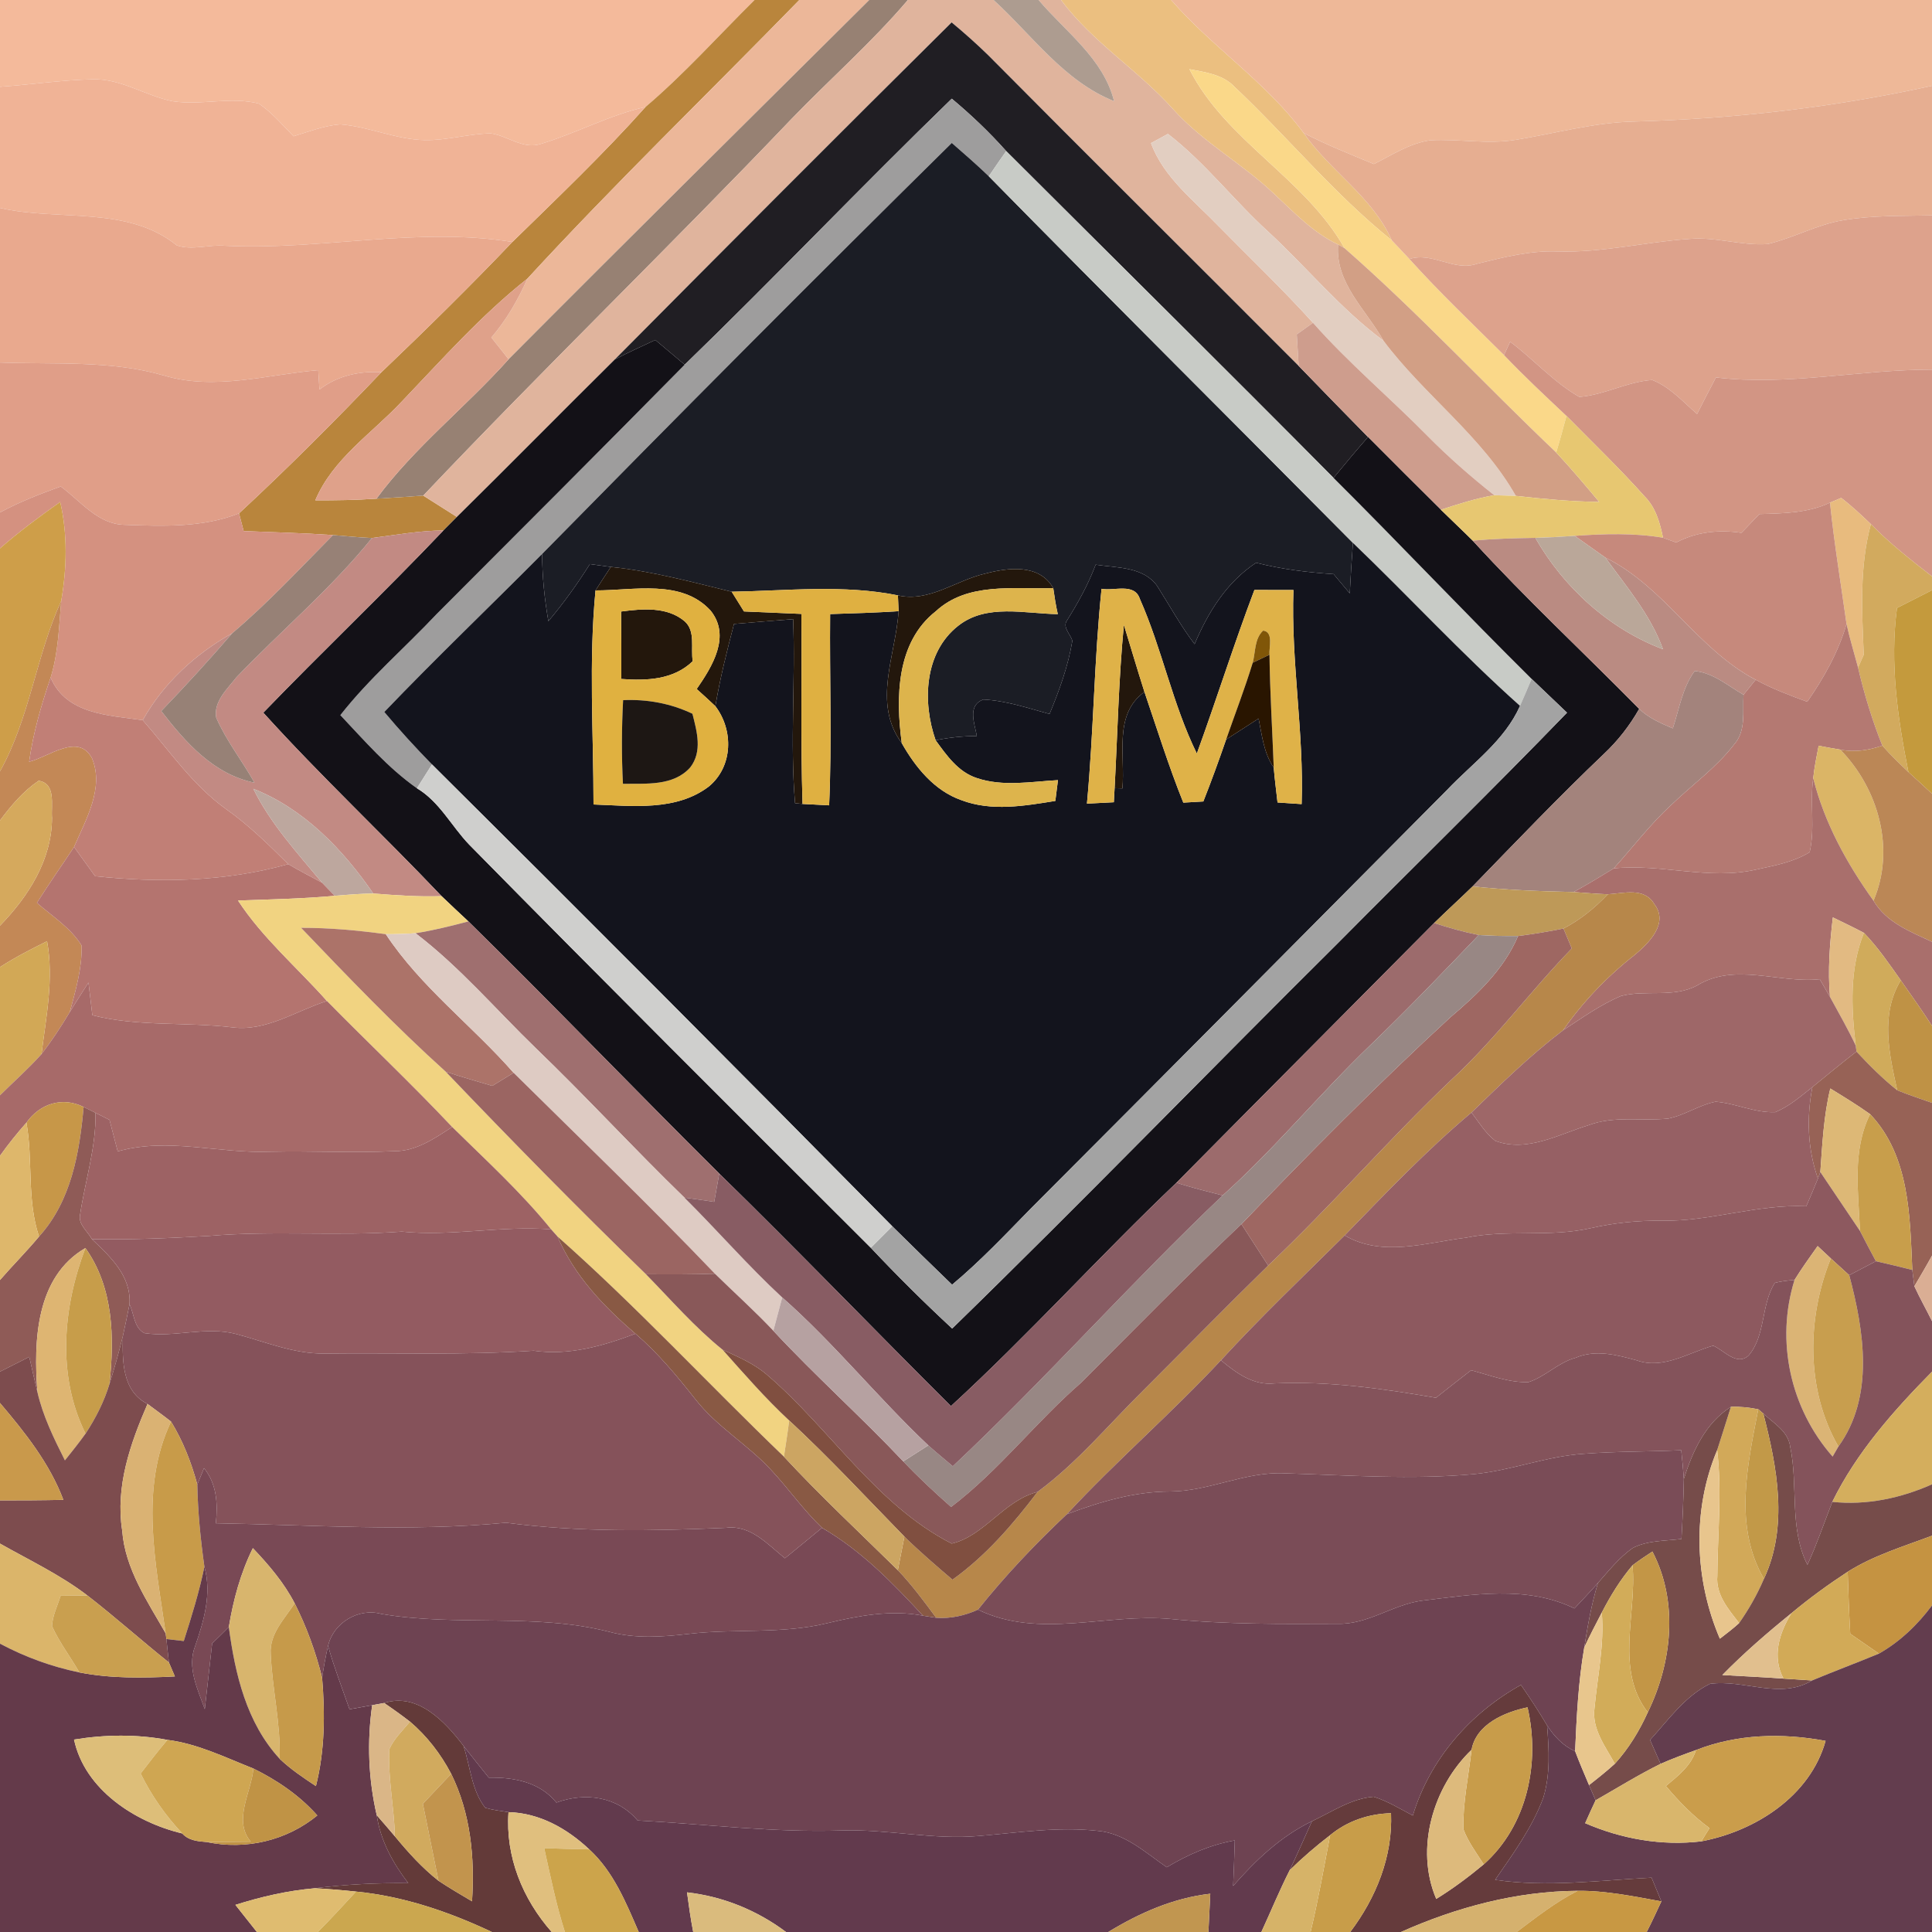 <?xml version="1.0" encoding="UTF-8" ?>
<!DOCTYPE svg PUBLIC "-//W3C//DTD SVG 1.1//EN" "http://www.w3.org/Graphics/SVG/1.1/DTD/svg11.dtd">
<svg width="250pt" height="250pt" viewBox="0 0 250 250" version="1.1" xmlns="http://www.w3.org/2000/svg">
<g id="#f4ba9bff">
<path fill="#f4ba9b" opacity="1.00" d=" M 0.00 0.00 L 97.64 0.00 C 92.96 4.63 88.56 9.56 83.53 13.84 C 78.84 14.89 74.60 17.23 70.02 18.61 C 67.70 19.40 65.71 17.56 63.50 17.26 C 60.63 17.31 57.84 18.18 54.96 18.13 C 51.22 18.05 47.73 16.38 44.02 16.09 C 41.94 16.26 39.97 17.03 37.99 17.63 C 36.55 16.17 35.21 14.58 33.51 13.41 C 29.86 12.46 26.04 13.68 22.34 13.10 C 18.84 12.41 15.71 10.18 12.05 10.26 C 8.02 10.35 4.02 10.95 0.00 11.23 L 0.00 0.00 Z" />
</g>
<g id="#b9853cff">
<path fill="#b9853c" opacity="1.00" d=" M 97.64 0.00 L 103.43 0.00 C 91.71 12.03 79.61 23.70 68.25 36.05 C 62.27 40.78 57.22 46.49 51.98 51.97 C 48.11 56.10 43.07 59.36 40.80 64.74 C 43.44 64.75 46.08 64.71 48.71 64.53 C 50.73 64.41 52.75 64.28 54.77 64.13 C 56.22 65.05 57.67 65.97 59.12 66.89 C 58.53 67.47 57.96 68.05 57.38 68.64 C 54.27 68.67 51.21 69.22 48.13 69.62 C 46.45 69.55 44.77 69.37 43.09 69.24 C 39.24 68.97 35.38 68.88 31.53 68.72 C 31.38 68.15 31.08 67.01 30.93 66.43 C 37.27 60.55 43.39 54.42 49.36 48.16 C 55.12 42.66 60.80 37.08 66.30 31.31 C 72.15 25.59 78.08 19.94 83.53 13.84 C 88.56 9.56 92.96 4.63 97.64 0.00 Z" />
</g>
<g id="#ecb799ff">
<path fill="#ecb799" opacity="1.00" d=" M 103.43 0.00 L 112.48 0.00 C 96.91 15.48 81.29 30.92 65.81 46.49 C 65.06 45.55 64.32 44.61 63.58 43.67 C 65.54 41.40 67.03 38.79 68.25 36.05 C 79.61 23.70 91.71 12.03 103.43 0.00 Z" />
</g>
<g id="#978173ff">
<path fill="#978173" opacity="1.00" d=" M 112.48 0.00 L 117.48 0.00 C 112.82 5.48 107.40 10.23 102.41 15.40 C 86.73 31.84 70.40 47.64 54.77 64.13 C 52.75 64.28 50.73 64.41 48.71 64.53 C 53.66 57.84 60.28 52.67 65.81 46.49 C 81.29 30.92 96.91 15.48 112.48 0.00 Z" />
</g>
<g id="#e0b49dff">
<path fill="#e0b49d" opacity="1.00" d=" M 117.48 0.00 L 128.57 0.00 C 133.57 4.57 137.66 10.49 144.16 13.09 C 142.78 7.57 137.90 4.14 134.39 0.00 L 137.30 0.00 C 141.39 5.49 147.32 9.10 151.84 14.17 C 155.66 18.42 160.77 21.17 164.89 25.10 C 167.46 27.49 169.92 30.12 173.15 31.64 C 172.76 36.67 176.78 40.06 179.02 44.09 C 173.47 39.99 169.12 34.61 164.07 29.95 C 159.62 25.89 155.93 21.03 151.13 17.33 C 150.58 17.63 149.48 18.22 148.94 18.52 C 150.60 23.00 154.49 25.93 157.69 29.26 C 161.77 33.42 166.00 37.44 169.90 41.77 C 169.20 42.27 168.50 42.77 167.80 43.27 C 167.89 44.63 167.97 45.99 168.05 47.35 C 154.67 33.92 141.20 20.59 127.86 7.13 C 126.34 5.65 124.77 4.25 123.14 2.90 C 108.54 17.36 94.04 31.92 79.56 46.51 C 72.72 53.28 65.97 60.14 59.12 66.89 C 57.67 65.97 56.22 65.05 54.77 64.13 C 70.40 47.64 86.73 31.84 102.41 15.40 C 107.40 10.23 112.82 5.48 117.48 0.00 Z" />
</g>
<g id="#ad9c90ff">
<path fill="#ad9c90" opacity="1.00" d=" M 128.57 0.00 L 134.39 0.00 C 137.90 4.14 142.78 7.57 144.16 13.09 C 137.66 10.49 133.57 4.57 128.57 0.00 Z" />
</g>
<g id="#ebbf80ff">
<path fill="#ebbf80" opacity="1.00" d=" M 137.30 0.00 L 151.55 0.00 C 156.89 6.14 163.86 10.64 168.70 17.22 C 172.14 22.17 177.60 25.45 180.09 31.09 C 172.67 25.15 166.64 17.74 159.75 11.24 C 158.23 9.63 155.97 9.35 153.91 8.95 C 158.63 18.25 168.86 23.05 173.98 32.11 L 173.15 31.64 C 169.92 30.12 167.46 27.49 164.89 25.10 C 160.77 21.17 155.66 18.42 151.84 14.17 C 147.32 9.10 141.39 5.49 137.30 0.00 Z" />
</g>
<g id="#eeb898ff">
<path fill="#eeb898" opacity="1.00" d=" M 151.55 0.00 L 250.00 0.00 L 250.00 11.10 C 237.32 13.90 224.38 15.38 211.40 15.73 C 206.21 15.85 201.19 17.28 196.09 18.10 C 192.44 18.70 188.76 17.95 185.10 18.15 C 182.44 18.52 180.14 20.05 177.78 21.23 C 174.73 19.96 171.65 18.74 168.70 17.22 C 163.86 10.64 156.89 6.14 151.55 0.00 Z" />
</g>
<g id="#201e23ff">
<path fill="#201e23" opacity="1.00" d=" M 79.56 46.51 C 94.04 31.92 108.54 17.36 123.14 2.90 C 124.77 4.25 126.34 5.65 127.86 7.13 C 141.20 20.59 154.67 33.92 168.05 47.35 C 171.03 50.42 174.01 53.50 177.02 56.55 C 175.50 58.29 174.02 60.05 172.56 61.84 C 158.52 47.67 144.32 33.64 130.20 19.55 C 128.03 17.11 125.66 14.86 123.16 12.77 C 111.48 24.09 100.28 35.88 88.60 47.19 C 87.34 46.12 86.07 45.06 84.80 43.99 C 83.04 44.81 81.28 45.61 79.56 46.51 Z" />
</g>
<g id="#fad889ff">
<path fill="#fad889" opacity="1.00" d=" M 153.91 8.95 C 155.97 9.35 158.23 9.63 159.75 11.24 C 166.64 17.74 172.67 25.15 180.09 31.09 C 180.84 31.90 181.61 32.71 182.38 33.52 C 186.27 37.84 190.49 41.85 194.62 45.95 C 197.21 48.68 199.97 51.24 202.70 53.82 C 202.27 55.40 201.85 56.99 201.37 58.55 C 192.17 49.82 183.52 40.47 173.98 32.11 C 168.86 23.05 158.63 18.25 153.91 8.95 Z" />
</g>
<g id="#f0b396ff">
<path fill="#f0b396" opacity="1.00" d=" M 0.00 11.23 C 4.02 10.95 8.02 10.35 12.05 10.26 C 15.71 10.18 18.84 12.41 22.34 13.10 C 26.04 13.68 29.86 12.46 33.51 13.41 C 35.21 14.58 36.55 16.17 37.99 17.63 C 39.97 17.03 41.94 16.26 44.02 16.09 C 47.73 16.38 51.22 18.05 54.96 18.13 C 57.84 18.18 60.63 17.31 63.50 17.26 C 65.71 17.56 67.70 19.40 70.02 18.61 C 74.60 17.23 78.84 14.89 83.53 13.84 C 78.08 19.94 72.15 25.59 66.30 31.31 C 53.92 29.33 41.49 32.42 29.08 31.80 C 27.03 31.63 24.87 32.42 22.89 31.76 C 16.46 26.56 7.57 28.66 0.00 26.91 L 0.00 11.23 Z" />
</g>
<g id="#e6ae91ff">
<path fill="#e6ae91" opacity="1.00" d=" M 211.40 15.73 C 224.38 15.38 237.32 13.90 250.00 11.10 L 250.00 27.87 C 246.17 27.96 242.32 27.85 238.53 28.49 C 235.12 29.05 232.07 30.80 228.73 31.58 C 225.32 31.82 221.98 30.61 218.57 30.92 C 212.89 31.31 207.30 32.72 201.58 32.54 C 198.02 32.40 194.56 33.29 191.14 34.13 C 188.16 35.18 185.35 32.55 182.38 33.52 C 181.61 32.71 180.84 31.90 180.09 31.09 C 177.60 25.45 172.14 22.17 168.70 17.22 C 171.65 18.74 174.73 19.96 177.78 21.23 C 180.14 20.05 182.44 18.52 185.10 18.15 C 188.76 17.95 192.44 18.70 196.09 18.10 C 201.19 17.28 206.21 15.85 211.40 15.73 Z" />
</g>
<g id="#9e9d9dff">
<path fill="#9e9d9d" opacity="1.00" d=" M 88.60 47.19 C 100.28 35.88 111.48 24.09 123.16 12.77 C 125.66 14.86 128.03 17.11 130.20 19.55 C 129.44 20.63 128.69 21.72 127.95 22.81 C 126.40 21.32 124.78 19.91 123.16 18.50 C 105.34 36.07 87.69 53.83 70.15 71.68 C 63.36 78.52 56.39 85.17 49.73 92.13 C 51.69 94.47 53.76 96.73 55.90 98.92 C 55.25 99.95 54.60 100.97 53.95 102.00 C 50.19 99.36 47.18 95.86 44.04 92.54 C 47.76 87.79 52.36 83.86 56.48 79.48 C 67.21 68.74 77.94 58.00 88.60 47.19 Z" />
</g>
<g id="#e2cec1ff">
<path fill="#e2cec1" opacity="1.00" d=" M 151.13 17.33 C 155.93 21.03 159.62 25.89 164.07 29.95 C 169.12 34.61 173.47 39.99 179.02 44.09 C 184.31 51.15 191.76 56.42 196.15 64.17 C 195.45 64.15 194.05 64.11 193.35 64.08 C 190.31 61.67 187.39 59.12 184.67 56.36 C 179.81 51.43 174.49 46.96 169.90 41.77 C 166.00 37.44 161.77 33.42 157.69 29.26 C 154.49 25.93 150.60 23.00 148.94 18.52 C 149.48 18.22 150.58 17.63 151.13 17.33 Z" />
</g>
<g id="#1b1d25ff">
<path fill="#1b1d25" opacity="1.00" d=" M 70.15 71.68 C 87.69 53.83 105.34 36.07 123.16 18.50 C 124.78 19.91 126.40 21.32 127.95 22.81 C 143.57 38.71 159.38 54.42 175.07 70.25 C 174.91 72.42 174.77 74.60 174.66 76.78 C 173.97 75.95 173.27 75.12 172.57 74.29 C 169.19 74.07 165.82 73.65 162.54 72.82 C 158.73 75.33 156.32 79.23 154.58 83.35 C 152.77 80.97 151.34 78.35 149.74 75.83 C 147.96 73.31 144.51 73.49 141.78 73.07 C 140.82 75.62 139.50 78.00 138.06 80.30 C 137.45 81.18 138.55 82.09 138.76 82.93 C 138.22 86.20 137.08 89.33 135.81 92.39 C 132.99 91.62 130.18 90.66 127.25 90.52 C 125.12 91.28 126.13 93.64 126.40 95.24 C 124.61 95.25 122.83 95.43 121.07 95.79 C 119.34 90.86 119.58 84.44 123.99 80.98 C 127.65 78.08 132.61 79.41 136.88 79.47 C 136.62 78.35 136.45 77.22 136.29 76.10 C 134.49 72.93 130.45 73.44 127.47 74.23 C 123.70 75.09 120.23 77.97 116.19 77.04 C 109.10 75.61 101.84 76.45 94.68 76.57 C 89.51 75.31 84.36 73.90 79.04 73.36 C 78.14 73.24 77.23 73.11 76.33 72.99 C 74.71 75.57 72.93 78.05 70.96 80.38 C 70.46 77.51 70.16 74.60 70.15 71.68 Z" />
</g>
<g id="#c8cbc6ff">
<path fill="#c8cbc6" opacity="1.00" d=" M 127.95 22.81 C 128.69 21.72 129.44 20.63 130.20 19.55 C 144.32 33.64 158.52 47.67 172.56 61.84 C 181.19 70.43 189.54 79.29 198.19 87.85 C 197.69 89.02 197.21 90.18 196.69 91.34 C 189.17 84.64 182.34 77.21 175.07 70.25 C 159.38 54.42 143.57 38.71 127.95 22.81 Z" />
</g>
<g id="#e9a98eff">
<path fill="#e9a98e" opacity="1.00" d=" M 0.00 26.91 C 7.57 28.66 16.46 26.56 22.89 31.76 C 24.87 32.42 27.03 31.63 29.08 31.80 C 41.49 32.42 53.92 29.33 66.30 31.31 C 60.80 37.08 55.12 42.66 49.36 48.16 C 46.48 48.00 43.65 48.62 41.34 50.40 C 41.29 49.57 41.23 48.73 41.18 47.90 C 34.57 48.47 27.82 50.56 21.24 48.60 C 14.34 46.59 7.09 47.18 0.00 46.91 L 0.00 26.91 Z" />
</g>
<g id="#dda28cff">
<path fill="#dda28c" opacity="1.00" d=" M 238.53 28.49 C 242.32 27.85 246.17 27.96 250.00 27.87 L 250.00 47.83 C 240.66 47.81 231.38 49.96 222.04 48.84 C 221.22 50.41 220.40 51.99 219.60 53.57 C 217.77 51.98 216.09 50.07 213.80 49.17 C 210.54 49.39 207.60 51.12 204.36 51.36 C 201.04 49.45 198.46 46.51 195.41 44.22 C 195.21 44.65 194.82 45.51 194.62 45.95 C 190.49 41.85 186.27 37.84 182.38 33.52 C 185.35 32.55 188.16 35.18 191.14 34.13 C 194.56 33.29 198.02 32.40 201.58 32.54 C 207.30 32.72 212.89 31.31 218.57 30.92 C 221.98 30.61 225.32 31.82 228.73 31.58 C 232.07 30.80 235.12 29.05 238.53 28.49 Z" />
</g>
<g id="#d29f85ff">
<path fill="#d29f85" opacity="1.00" d=" M 173.15 31.64 L 173.98 32.11 C 183.52 40.47 192.17 49.82 201.37 58.55 C 203.30 60.61 205.12 62.78 206.94 64.95 C 203.33 64.90 199.73 64.57 196.15 64.17 C 191.76 56.42 184.31 51.15 179.02 44.09 C 176.78 40.06 172.76 36.67 173.15 31.64 Z" />
</g>
<g id="#dfa18aff">
<path fill="#dfa18a" opacity="1.00" d=" M 51.98 51.97 C 57.22 46.49 62.27 40.78 68.25 36.05 C 67.03 38.79 65.54 41.40 63.58 43.67 C 64.32 44.61 65.06 45.55 65.81 46.49 C 60.28 52.67 53.66 57.84 48.71 64.53 C 46.08 64.71 43.44 64.75 40.80 64.74 C 43.07 59.36 48.11 56.10 51.98 51.97 Z" />
</g>
<g id="#ce9d8dff">
<path fill="#ce9d8d" opacity="1.00" d=" M 167.80 43.27 C 168.50 42.77 169.20 42.27 169.90 41.77 C 174.49 46.96 179.81 51.43 184.67 56.36 C 187.39 59.12 190.31 61.67 193.35 64.08 C 190.99 64.49 188.71 65.22 186.45 65.96 C 183.29 62.84 180.15 59.70 177.02 56.55 C 174.01 53.50 171.03 50.42 168.05 47.35 C 167.97 45.99 167.89 44.63 167.80 43.27 Z" />
</g>
<g id="#131117ff">
<path fill="#131117" opacity="1.00" d=" M 79.56 46.51 C 81.28 45.61 83.04 44.81 84.80 43.99 C 86.07 45.06 87.34 46.12 88.60 47.19 C 77.94 58.00 67.21 68.74 56.48 79.48 C 52.36 83.86 47.76 87.79 44.04 92.54 C 47.18 95.86 50.19 99.36 53.95 102.00 C 56.88 103.75 58.41 106.89 60.70 109.28 C 77.92 126.78 95.31 144.12 112.68 161.46 C 116.07 165.06 119.58 168.55 123.21 171.91 C 140.05 155.52 156.40 138.63 173.08 122.08 C 182.96 112.11 193.01 102.31 202.77 92.22 C 201.24 90.76 199.71 89.31 198.19 87.85 C 189.54 79.29 181.19 70.43 172.56 61.84 C 174.02 60.05 175.50 58.29 177.02 56.55 C 180.15 59.70 183.29 62.84 186.45 65.96 C 187.81 67.30 189.22 68.61 190.57 69.96 C 197.46 77.50 204.95 84.46 212.11 91.73 C 210.89 93.88 209.36 95.85 207.55 97.55 C 201.72 103.10 196.16 108.93 190.55 114.70 C 188.91 116.30 187.21 117.84 185.58 119.44 C 174.47 130.65 163.33 141.82 152.24 153.04 C 142.31 162.48 133.14 172.69 123.05 181.95 C 113.02 171.96 103.20 161.75 93.07 151.86 C 82.18 141.05 71.56 129.98 60.61 119.23 C 59.45 118.14 58.28 117.06 57.14 115.96 C 49.54 107.96 41.47 100.40 34.07 92.22 C 41.74 84.27 49.76 76.65 57.38 68.64 C 57.96 68.05 58.53 67.47 59.12 66.89 C 65.97 60.14 72.72 53.28 79.56 46.51 Z" />
</g>
<g id="#d29584ff">
<path fill="#d29584" opacity="1.00" d=" M 195.41 44.22 C 198.46 46.51 201.04 49.45 204.36 51.36 C 207.60 51.12 210.54 49.39 213.80 49.17 C 216.09 50.07 217.77 51.98 219.60 53.57 C 220.40 51.99 221.22 50.41 222.04 48.84 C 231.38 49.96 240.66 47.81 250.00 47.83 L 250.00 74.58 C 247.25 72.46 244.53 70.30 242.09 67.82 C 240.85 66.64 239.61 65.47 238.25 64.43 C 237.89 64.58 237.16 64.89 236.80 65.04 C 233.95 66.40 230.75 66.43 227.66 66.52 C 226.88 67.33 226.11 68.14 225.34 68.95 C 222.44 68.51 219.51 68.82 216.90 70.20 C 216.33 69.99 215.76 69.78 215.19 69.58 C 214.80 67.65 214.25 65.67 212.82 64.24 C 209.59 60.63 206.10 57.27 202.70 53.82 C 199.97 51.24 197.21 48.68 194.62 45.95 C 194.82 45.51 195.21 44.65 195.41 44.22 Z" />
</g>
<g id="#e09e88ff">
<path fill="#e09e88" opacity="1.00" d=" M 0.00 46.91 C 7.09 47.18 14.34 46.59 21.24 48.60 C 27.82 50.56 34.57 48.47 41.18 47.90 C 41.23 48.73 41.29 49.57 41.34 50.40 C 43.65 48.62 46.48 48.00 49.36 48.16 C 43.39 54.42 37.27 60.55 30.93 66.43 C 26.21 68.30 21.03 68.09 16.05 67.91 C 12.64 67.82 10.40 64.81 7.86 62.95 C 5.18 63.92 2.51 64.95 0.00 66.31 L 0.00 46.91 Z" />
</g>
<g id="#e7c771ff">
<path fill="#e7c771" opacity="1.00" d=" M 202.70 53.82 C 206.10 57.27 209.59 60.63 212.82 64.24 C 214.25 65.67 214.80 67.65 215.19 69.58 C 211.41 68.95 207.57 69.07 203.77 69.34 C 202.06 69.46 200.37 69.55 198.67 69.60 C 195.96 69.64 193.26 69.72 190.57 69.96 C 189.22 68.61 187.81 67.30 186.45 65.96 C 188.71 65.22 190.99 64.49 193.35 64.08 C 194.05 64.11 195.45 64.15 196.15 64.17 C 199.73 64.57 203.33 64.90 206.94 64.95 C 205.12 62.78 203.30 60.61 201.37 58.55 C 201.85 56.99 202.27 55.40 202.70 53.82 Z" />
</g>
<g id="#d49180ff">
<path fill="#d49180" opacity="1.00" d=" M 0.00 66.31 C 2.51 64.95 5.18 63.92 7.86 62.95 C 10.40 64.81 12.64 67.82 16.05 67.91 C 21.03 68.09 26.21 68.30 30.93 66.43 C 31.08 67.01 31.38 68.15 31.53 68.72 C 35.38 68.88 39.24 68.97 43.09 69.24 C 38.82 73.55 34.69 78.01 30.05 81.94 C 25.28 84.63 21.17 88.37 18.47 93.19 C 14.06 92.55 8.59 92.46 6.55 87.68 C 7.55 84.46 7.63 81.08 7.92 77.76 C 8.65 73.52 8.76 69.17 7.79 64.95 C 5.11 66.84 2.47 68.80 0.00 70.96 L 0.00 66.31 Z" />
</g>
<g id="#e8bb7eff">
<path fill="#e8bb7e" opacity="1.00" d=" M 236.80 65.04 C 237.16 64.89 237.89 64.58 238.25 64.43 C 239.61 65.47 240.85 66.64 242.09 67.82 C 240.60 73.35 240.93 79.07 241.17 84.72 C 240.98 85.13 240.62 85.96 240.43 86.38 C 239.93 84.50 239.36 82.64 238.94 80.75 C 238.21 75.51 237.34 70.30 236.80 65.04 Z" />
</g>
<g id="#ce9e49ff">
<path fill="#ce9e49" opacity="1.00" d=" M 0.00 70.96 C 2.47 68.80 5.11 66.84 7.79 64.95 C 8.76 69.17 8.65 73.52 7.92 77.76 C 4.66 84.90 3.86 92.91 0.00 99.81 L 0.00 70.96 Z" />
</g>
<g id="#c6897cff">
<path fill="#c6897c" opacity="1.00" d=" M 227.66 66.52 C 230.75 66.43 233.95 66.40 236.80 65.04 C 237.34 70.30 238.21 75.51 238.94 80.75 C 237.88 84.39 236.01 87.71 233.86 90.81 C 231.58 89.98 229.31 89.12 227.18 87.96 C 219.63 84.00 215.40 75.94 207.73 72.15 C 206.41 71.21 205.08 70.28 203.77 69.34 C 207.57 69.07 211.41 68.95 215.19 69.58 C 215.76 69.78 216.33 69.99 216.90 70.20 C 219.51 68.82 222.44 68.51 225.34 68.95 C 226.11 68.14 226.88 67.33 227.66 66.52 Z" />
</g>
<g id="#c28a83ff">
<path fill="#c28a83" opacity="1.00" d=" M 48.13 69.62 C 51.21 69.22 54.27 68.67 57.38 68.64 C 49.76 76.65 41.74 84.27 34.07 92.22 C 41.47 100.40 49.54 107.96 57.14 115.96 C 54.19 116.06 51.24 115.85 48.30 115.62 C 44.39 109.93 39.32 104.65 32.78 102.07 C 35.02 106.62 38.48 110.37 41.68 114.23 C 40.23 113.42 38.73 112.68 37.30 111.82 C 34.75 109.29 32.19 106.77 29.25 104.69 C 24.92 101.60 21.93 97.13 18.47 93.19 C 21.17 88.37 25.28 84.63 30.05 81.94 C 27.09 85.38 24.02 88.73 20.87 92.01 C 24.01 96.08 27.65 100.20 32.93 101.28 C 31.34 98.45 29.28 95.86 27.98 92.87 C 27.60 90.78 29.44 89.13 30.61 87.62 C 36.40 81.58 42.86 76.16 48.13 69.62 Z" />
</g>
<g id="#d2aa5eff">
<path fill="#d2aa5e" opacity="1.00" d=" M 242.09 67.82 C 244.53 70.30 247.25 72.46 250.00 74.58 L 250.00 76.37 C 248.49 77.13 246.98 77.90 245.47 78.67 C 244.52 85.78 245.55 92.93 246.95 99.91 C 245.78 98.81 244.63 97.68 243.57 96.48 C 242.26 93.20 241.23 89.81 240.43 86.38 C 240.62 85.96 240.98 85.13 241.17 84.72 C 240.93 79.07 240.60 73.35 242.09 67.82 Z" />
</g>
<g id="#978176ff">
<path fill="#978176" opacity="1.00" d=" M 43.09 69.24 C 44.77 69.37 46.45 69.55 48.13 69.62 C 42.86 76.16 36.40 81.58 30.61 87.62 C 29.44 89.13 27.60 90.78 27.98 92.87 C 29.28 95.86 31.34 98.45 32.93 101.28 C 27.65 100.20 24.01 96.08 20.87 92.01 C 24.02 88.73 27.09 85.38 30.05 81.94 C 34.69 78.01 38.82 73.55 43.09 69.24 Z" />
</g>
<g id="#ba8b82ff">
<path fill="#ba8b82" opacity="1.00" d=" M 190.57 69.96 C 193.26 69.72 195.96 69.64 198.67 69.60 C 202.34 76.04 208.23 81.38 215.19 84.01 C 213.58 79.56 210.47 75.93 207.73 72.15 C 215.40 75.94 219.63 84.00 227.18 87.96 C 226.65 88.60 226.13 89.25 225.61 89.90 C 223.59 88.74 221.70 87.06 219.29 86.83 C 217.70 88.99 217.29 91.75 216.46 94.25 C 214.91 93.59 213.33 92.91 212.11 91.73 C 204.95 84.46 197.46 77.50 190.57 69.96 Z" />
</g>
<g id="#baa799ff">
<path fill="#baa799" opacity="1.00" d=" M 198.67 69.60 C 200.37 69.55 202.06 69.46 203.77 69.34 C 205.08 70.28 206.41 71.21 207.73 72.15 C 210.47 75.93 213.58 79.56 215.19 84.01 C 208.23 81.38 202.34 76.04 198.67 69.60 Z" />
</g>
<g id="#13141dff">
<path fill="#13141d" opacity="1.00" d=" M 174.66 76.78 C 174.77 74.60 174.91 72.42 175.07 70.25 C 182.34 77.21 189.17 84.64 196.69 91.34 C 194.70 95.84 190.54 98.75 187.24 102.23 C 169.30 120.29 151.37 138.37 133.38 156.39 C 130.08 159.76 126.83 163.21 123.20 166.24 C 120.60 163.74 118.03 161.21 115.46 158.68 C 95.71 138.66 75.86 118.74 55.90 98.92 C 53.76 96.73 51.69 94.47 49.73 92.13 C 56.39 85.17 63.36 78.52 70.15 71.68 C 70.16 74.60 70.46 77.51 70.96 80.38 C 72.93 78.05 74.71 75.57 76.33 72.99 C 77.23 73.11 78.14 73.24 79.04 73.36 C 78.37 74.37 77.71 75.38 77.06 76.40 C 76.17 85.59 76.80 94.87 76.80 104.10 C 81.80 104.28 87.50 105.00 91.74 101.76 C 94.85 99.17 94.94 94.50 92.57 91.38 C 93.17 87.79 94.06 84.26 94.98 80.74 C 97.53 80.52 100.08 80.31 102.63 80.12 C 102.95 88.05 102.21 96.01 102.88 103.93 L 103.85 104.03 C 104.71 104.07 106.43 104.16 107.29 104.21 C 107.66 95.96 107.34 87.71 107.42 79.46 C 110.38 79.37 113.33 79.28 116.28 79.09 C 115.91 84.80 112.84 90.95 116.69 96.17 C 118.46 99.29 120.91 102.32 124.40 103.54 C 128.31 105.03 132.56 104.28 136.56 103.64 C 136.65 102.97 136.81 101.62 136.90 100.95 C 133.41 101.14 129.76 101.83 126.37 100.67 C 123.98 99.89 122.48 97.73 121.07 95.79 C 122.83 95.43 124.61 95.25 126.40 95.24 C 126.13 93.64 125.12 91.28 127.25 90.52 C 130.18 90.66 132.99 91.62 135.81 92.39 C 137.08 89.33 138.22 86.20 138.76 82.93 C 138.55 82.09 137.45 81.18 138.06 80.30 C 139.50 78.00 140.82 75.62 141.78 73.07 C 144.51 73.49 147.96 73.31 149.74 75.83 C 151.34 78.35 152.77 80.97 154.58 83.35 C 156.32 79.23 158.73 75.33 162.54 72.82 C 165.82 73.65 169.19 74.07 172.57 74.29 C 173.27 75.12 173.97 75.95 174.66 76.78 M 142.54 76.19 C 141.58 85.44 141.52 94.74 140.65 103.99 C 141.52 103.95 143.26 103.86 144.13 103.81 C 144.16 103.36 144.21 102.44 144.23 101.99 L 145.24 102.02 C 145.63 97.78 144.05 92.45 148.09 89.53 C 149.72 94.32 151.23 99.16 153.12 103.86 C 153.77 103.82 155.06 103.75 155.71 103.71 C 156.76 101.06 157.73 98.38 158.66 95.69 C 160.06 94.78 161.46 93.88 162.86 92.98 C 163.30 95.15 163.53 97.46 164.82 99.32 C 164.94 100.83 165.15 102.33 165.31 103.84 C 166.09 103.89 167.65 103.99 168.43 104.05 C 168.75 94.79 167.04 85.61 167.37 76.35 C 165.68 76.35 164.00 76.34 162.32 76.34 C 159.67 83.34 157.43 90.48 154.87 97.51 C 151.72 91.10 150.38 83.99 147.49 77.48 C 146.79 75.38 144.17 76.51 142.54 76.19 Z" />
</g>
<g id="#23170cff">
<path fill="#23170c" opacity="1.00" d=" M 79.04 73.36 C 84.36 73.90 89.51 75.31 94.68 76.57 C 95.08 77.21 95.87 78.49 96.27 79.12 C 98.75 79.22 101.22 79.33 103.70 79.44 C 103.77 87.64 103.59 95.83 103.85 104.03 L 102.88 103.93 C 102.21 96.01 102.95 88.05 102.63 80.12 C 100.08 80.31 97.53 80.52 94.98 80.74 C 94.06 84.26 93.17 87.79 92.57 91.38 C 91.78 90.62 90.96 89.89 90.15 89.16 C 92.15 86.26 94.62 82.33 91.95 79.01 C 88.18 74.90 81.99 76.42 77.06 76.40 C 77.71 75.38 78.37 74.37 79.04 73.36 Z" />
<path fill="#23170c" opacity="1.00" d=" M 127.47 74.23 C 130.45 73.44 134.49 72.93 136.29 76.10 C 131.16 76.28 125.23 75.28 121.10 79.09 C 115.96 83.12 115.90 90.27 116.69 96.17 C 112.84 90.95 115.91 84.80 116.28 79.09 C 116.26 78.57 116.21 77.55 116.19 77.04 C 120.23 77.97 123.70 75.09 127.47 74.23 Z" />
<path fill="#23170c" opacity="1.00" d=" M 80.37 79.13 C 83.13 78.77 86.30 78.47 88.59 80.39 C 90.04 81.68 89.36 83.85 89.64 85.56 C 87.13 87.98 83.68 88.10 80.40 87.86 C 80.41 84.95 80.40 82.04 80.37 79.13 Z" />
<path fill="#23170c" opacity="1.00" d=" M 145.43 80.86 C 146.32 83.75 147.17 86.65 148.09 89.53 C 144.05 92.45 145.63 97.78 145.24 102.02 L 144.23 101.99 C 144.61 94.94 144.75 87.89 145.43 80.86 Z" />
</g>
<g id="#e0b140ff">
<path fill="#e0b140" opacity="1.00" d=" M 77.06 76.40 C 81.99 76.42 88.18 74.90 91.95 79.01 C 94.62 82.33 92.15 86.26 90.15 89.16 C 90.96 89.89 91.78 90.62 92.57 91.38 C 94.94 94.50 94.85 99.17 91.74 101.76 C 87.50 105.00 81.80 104.28 76.80 104.10 C 76.80 94.87 76.17 85.59 77.06 76.40 M 80.37 79.13 C 80.40 82.04 80.41 84.95 80.40 87.86 C 83.68 88.10 87.13 87.98 89.64 85.56 C 89.36 83.85 90.04 81.68 88.59 80.39 C 86.30 78.47 83.13 78.77 80.37 79.13 M 80.63 90.60 C 80.44 94.21 80.42 97.82 80.61 101.43 C 83.58 101.37 87.11 101.76 89.31 99.31 C 90.92 97.24 90.18 94.65 89.60 92.36 C 86.80 91.02 83.73 90.46 80.63 90.60 Z" />
</g>
<g id="#dfb041ff">
<path fill="#dfb041" opacity="1.00" d=" M 94.68 76.57 C 101.84 76.45 109.10 75.61 116.19 77.04 C 116.21 77.55 116.26 78.57 116.28 79.09 C 113.33 79.28 110.38 79.37 107.42 79.46 C 107.34 87.71 107.66 95.96 107.29 104.21 C 106.43 104.16 104.71 104.07 103.85 104.03 C 103.59 95.83 103.77 87.64 103.70 79.44 C 101.22 79.33 98.75 79.22 96.27 79.12 C 95.87 78.49 95.08 77.21 94.68 76.57 Z" />
</g>
<g id="#ddb44cff">
<path fill="#ddb44c" opacity="1.00" d=" M 121.10 79.09 C 125.23 75.28 131.16 76.28 136.29 76.10 C 136.45 77.22 136.62 78.35 136.88 79.47 C 132.61 79.41 127.65 78.08 123.99 80.98 C 119.58 84.44 119.34 90.86 121.07 95.79 C 122.48 97.73 123.98 99.89 126.37 100.67 C 129.76 101.83 133.41 101.14 136.90 100.95 C 136.81 101.62 136.65 102.97 136.56 103.64 C 132.56 104.28 128.31 105.03 124.40 103.54 C 120.91 102.32 118.46 99.29 116.69 96.17 C 115.90 90.27 115.96 83.12 121.10 79.09 Z" />
</g>
<g id="#dfb248ff">
<path fill="#dfb248" opacity="1.00" d=" M 142.54 76.19 C 144.17 76.51 146.79 75.38 147.49 77.48 C 150.38 83.99 151.72 91.10 154.87 97.51 C 157.43 90.48 159.67 83.34 162.32 76.34 C 164.00 76.34 165.68 76.35 167.37 76.35 C 167.04 85.61 168.75 94.79 168.43 104.05 C 167.65 103.99 166.09 103.89 165.31 103.84 C 165.15 102.33 164.94 100.83 164.82 99.32 C 164.64 94.45 164.33 89.59 164.27 84.72 C 164.19 83.78 164.83 81.77 163.45 81.60 C 162.32 82.64 162.47 84.37 162.10 85.76 C 161.08 89.11 159.81 92.38 158.66 95.69 C 157.73 98.38 156.76 101.06 155.71 103.71 C 155.06 103.75 153.77 103.82 153.12 103.86 C 151.23 99.16 149.72 94.32 148.09 89.53 C 147.17 86.65 146.32 83.75 145.43 80.86 C 144.75 87.89 144.61 94.94 144.23 101.99 C 144.21 102.44 144.16 103.36 144.13 103.81 C 143.26 103.86 141.52 103.95 140.65 103.99 C 141.52 94.74 141.58 85.44 142.54 76.19 Z" />
</g>
<g id="#c49a3dff">
<path fill="#c49a3d" opacity="1.00" d=" M 245.47 78.67 C 246.98 77.90 248.49 77.13 250.00 76.37 L 250.00 102.71 C 249.00 101.76 247.97 100.84 246.95 99.91 C 245.55 92.93 244.52 85.78 245.47 78.67 Z" />
</g>
<g id="#c38856ff">
<path fill="#c38856" opacity="1.00" d=" M 0.00 99.81 C 3.86 92.91 4.66 84.90 7.92 77.76 C 7.63 81.08 7.55 84.46 6.55 87.68 C 5.34 91.23 4.29 94.84 3.77 98.57 C 6.29 97.96 10.14 94.77 11.91 98.13 C 13.51 101.97 11.09 106.10 9.58 109.60 C 7.99 112.02 6.31 114.38 4.78 116.83 C 6.77 118.58 9.16 120.05 10.56 122.36 C 10.63 125.29 9.79 128.16 9.03 130.96 C 7.91 132.84 6.71 134.67 5.37 136.40 C 5.97 131.56 6.98 126.67 6.09 121.79 C 4.02 122.82 1.95 123.88 0.00 125.14 L 0.00 119.78 C 3.67 116.00 6.70 111.29 6.73 105.85 C 6.59 104.18 7.29 101.39 5.00 101.03 C 3.00 102.38 1.43 104.25 0.00 106.17 L 0.00 99.81 Z" />
</g>
<g id="#805608ff">
<path fill="#805608" opacity="1.00" d=" M 163.45 81.60 C 164.83 81.77 164.19 83.78 164.27 84.72 C 163.73 84.98 162.64 85.50 162.10 85.76 C 162.47 84.37 162.32 82.64 163.45 81.60 Z" />
</g>
<g id="#b47972ff">
<path fill="#b47972" opacity="1.00" d=" M 233.86 90.81 C 236.01 87.71 237.88 84.39 238.94 80.75 C 239.36 82.64 239.93 84.50 240.43 86.38 C 241.23 89.81 242.26 93.20 243.57 96.48 C 241.82 97.09 239.96 97.38 238.13 97.00 C 237.19 96.85 236.25 96.68 235.33 96.50 C 235.06 97.89 234.78 99.28 234.63 100.69 C 234.18 103.86 234.89 107.14 234.17 110.27 C 232.07 111.57 229.58 112.01 227.21 112.53 C 221.11 113.92 214.96 111.73 208.82 112.37 C 211.28 109.64 213.50 106.70 216.21 104.20 C 218.92 101.58 222.06 99.36 224.38 96.35 C 225.97 94.57 225.48 92.07 225.61 89.90 C 226.13 89.25 226.65 88.60 227.18 87.96 C 229.31 89.12 231.58 89.98 233.86 90.81 Z" />
</g>
<g id="#291500ff">
<path fill="#291500" opacity="1.00" d=" M 162.10 85.76 C 162.64 85.50 163.73 84.98 164.27 84.72 C 164.33 89.59 164.64 94.45 164.82 99.32 C 163.53 97.46 163.30 95.15 162.86 92.98 C 161.46 93.88 160.06 94.78 158.66 95.69 C 159.81 92.38 161.08 89.11 162.10 85.76 Z" />
</g>
<g id="#a3837cff">
<path fill="#a3837c" opacity="1.00" d=" M 216.46 94.25 C 217.29 91.75 217.70 88.99 219.29 86.83 C 221.70 87.06 223.59 88.74 225.61 89.90 C 225.48 92.07 225.97 94.57 224.38 96.35 C 222.06 99.36 218.92 101.58 216.21 104.20 C 213.50 106.70 211.28 109.64 208.82 112.37 C 207.11 113.42 205.38 114.47 203.62 115.43 C 199.26 115.33 194.89 115.17 190.55 114.70 C 196.16 108.93 201.72 103.10 207.55 97.55 C 209.36 95.85 210.89 93.88 212.11 91.73 C 213.33 92.91 214.91 93.59 216.46 94.25 Z" />
</g>
<g id="#c17f76ff">
<path fill="#c17f76" opacity="1.00" d=" M 3.77 98.57 C 4.29 94.84 5.34 91.23 6.55 87.68 C 8.59 92.46 14.06 92.55 18.47 93.19 C 21.93 97.13 24.92 101.60 29.25 104.69 C 32.19 106.77 34.75 109.29 37.30 111.82 C 29.15 114.10 20.68 114.26 12.31 113.38 C 11.40 112.12 10.49 110.86 9.58 109.60 C 11.09 106.10 13.51 101.97 11.91 98.13 C 10.14 94.77 6.29 97.96 3.77 98.57 Z" />
</g>
<g id="#a3a3a3ff">
<path fill="#a3a3a3" opacity="1.00" d=" M 198.19 87.85 C 199.71 89.31 201.24 90.76 202.77 92.22 C 193.01 102.31 182.96 112.11 173.08 122.08 C 156.40 138.63 140.05 155.52 123.21 171.91 C 119.58 168.55 116.07 165.06 112.68 161.46 C 113.61 160.53 114.53 159.61 115.46 158.68 C 118.03 161.21 120.60 163.74 123.20 166.24 C 126.83 163.21 130.08 159.76 133.38 156.39 C 151.37 138.37 169.30 120.29 187.24 102.23 C 190.54 98.75 194.70 95.84 196.69 91.34 C 197.21 90.18 197.69 89.02 198.19 87.85 Z" />
</g>
<g id="#1d1714ff">
<path fill="#1d1714" opacity="1.00" d=" M 80.63 90.60 C 83.73 90.46 86.80 91.02 89.60 92.36 C 90.18 94.65 90.92 97.24 89.31 99.31 C 87.11 101.76 83.58 101.37 80.61 101.43 C 80.42 97.82 80.44 94.21 80.63 90.60 Z" />
</g>
<g id="#dbb566ff">
<path fill="#dbb566" opacity="1.00" d=" M 235.33 96.50 C 236.25 96.68 237.19 96.85 238.13 97.00 C 243.08 102.06 245.28 109.88 242.43 116.55 C 238.98 111.74 236.07 106.46 234.63 100.69 C 234.78 99.28 235.06 97.89 235.33 96.50 Z" />
</g>
<g id="#bb8756ff">
<path fill="#bb8756" opacity="1.00" d=" M 243.57 96.48 C 244.63 97.68 245.78 98.81 246.95 99.91 C 247.97 100.84 249.00 101.76 250.00 102.71 L 250.00 121.87 C 247.19 120.55 244.08 119.37 242.43 116.55 C 245.28 109.88 243.08 102.06 238.13 97.00 C 239.96 97.38 241.82 97.09 243.57 96.48 Z" />
</g>
<g id="#cfcfcdff">
<path fill="#cfcfcd" opacity="1.00" d=" M 53.95 102.00 C 54.60 100.97 55.25 99.95 55.90 98.92 C 75.86 118.74 95.71 138.66 115.46 158.68 C 114.53 159.61 113.61 160.53 112.68 161.46 C 95.31 144.12 77.92 126.78 60.70 109.28 C 58.41 106.89 56.88 103.75 53.95 102.00 Z" />
</g>
<g id="#d5a95dff">
<path fill="#d5a95d" opacity="1.00" d=" M 0.00 106.17 C 1.43 104.25 3.00 102.38 5.00 101.03 C 7.29 101.39 6.59 104.18 6.73 105.85 C 6.70 111.29 3.67 116.00 0.00 119.78 L 0.00 106.17 Z" />
</g>
<g id="#a96f6cff">
<path fill="#a96f6c" opacity="1.00" d=" M 234.17 110.27 C 234.89 107.14 234.18 103.86 234.63 100.69 C 236.07 106.46 238.98 111.74 242.43 116.55 C 244.08 119.37 247.19 120.55 250.00 121.87 L 250.00 132.74 C 248.71 130.74 247.32 128.80 245.96 126.85 C 244.46 124.73 243.00 122.58 241.19 120.71 C 239.87 120.01 238.51 119.37 237.17 118.71 C 236.77 122.12 236.50 125.56 236.80 129.00 C 236.36 128.23 235.92 127.46 235.48 126.71 C 230.16 127.27 224.50 124.51 219.58 127.53 C 216.52 129.16 212.97 128.04 209.76 128.88 C 207.07 130.01 204.68 131.74 202.25 133.33 C 204.84 129.61 207.99 126.34 211.56 123.54 C 213.38 122.02 215.97 119.45 214.07 116.99 C 212.78 114.78 210.10 115.60 208.05 115.72 C 206.57 115.67 205.09 115.53 203.62 115.43 C 205.38 114.47 207.11 113.42 208.82 112.37 C 214.96 111.73 221.11 113.92 227.21 112.53 C 229.58 112.01 232.07 111.57 234.17 110.27 Z" />
</g>
<g id="#bda79eff">
<path fill="#bda79e" opacity="1.00" d=" M 32.78 102.07 C 39.32 104.65 44.39 109.93 48.30 115.62 C 46.64 115.64 44.97 115.78 43.31 115.92 C 42.90 115.50 42.09 114.65 41.68 114.23 C 38.48 110.37 35.02 106.62 32.78 102.07 Z" />
</g>
<g id="#b4746fff">
<path fill="#b4746f" opacity="1.00" d=" M 4.78 116.83 C 6.31 114.38 7.99 112.02 9.58 109.60 C 10.49 110.86 11.40 112.12 12.31 113.38 C 20.68 114.26 29.15 114.10 37.30 111.82 C 38.73 112.68 40.23 113.42 41.68 114.23 C 42.09 114.65 42.90 115.50 43.31 115.92 C 39.15 116.30 34.97 116.38 30.80 116.53 C 33.99 121.40 38.46 125.20 42.31 129.53 C 38.28 130.80 34.46 133.51 30.06 132.94 C 24.04 132.22 17.88 132.88 11.95 131.37 C 11.79 129.96 11.62 128.55 11.45 127.14 C 10.63 128.41 9.82 129.68 9.03 130.96 C 9.79 128.16 10.63 125.29 10.56 122.36 C 9.16 120.05 6.77 118.58 4.78 116.83 Z" />
</g>
<g id="#f1d381ff">
<path fill="#f1d381" opacity="1.00" d=" M 48.30 115.62 C 51.24 115.85 54.19 116.06 57.14 115.96 C 58.28 117.06 59.45 118.14 60.61 119.23 C 58.35 119.83 56.08 120.39 53.77 120.76 C 52.49 120.85 51.21 120.89 49.92 120.88 C 46.29 120.39 42.63 120.05 38.96 120.06 C 45.04 126.42 51.14 132.78 57.68 138.68 C 66.16 147.56 74.77 156.33 83.59 164.89 C 86.83 168.20 89.88 171.73 93.50 174.65 C 96.29 177.78 99.04 180.95 102.12 183.81 C 101.93 185.37 101.67 186.93 101.44 188.49 C 91.62 179.06 82.35 169.03 72.15 160.01 C 71.94 159.78 71.53 159.31 71.32 159.08 C 67.44 154.29 62.89 150.14 58.51 145.83 C 53.25 140.25 47.68 134.99 42.31 129.53 C 38.46 125.20 33.99 121.40 30.80 116.53 C 34.97 116.38 39.15 116.30 43.31 115.92 C 44.97 115.78 46.64 115.64 48.30 115.62 Z" />
</g>
<g id="#be9958ff">
<path fill="#be9958" opacity="1.00" d=" M 185.58 119.44 C 187.21 117.84 188.91 116.30 190.55 114.70 C 194.89 115.17 199.26 115.33 203.62 115.43 C 205.09 115.53 206.57 115.67 208.05 115.72 C 206.37 117.48 204.48 119.04 202.31 120.15 C 200.36 120.55 198.41 120.87 196.44 121.12 C 194.74 121.14 193.04 121.10 191.35 120.99 C 189.39 120.60 187.47 120.06 185.58 119.44 Z" />
</g>
<g id="#b7874aff">
<path fill="#b7874a" opacity="1.00" d=" M 208.05 115.72 C 210.10 115.60 212.78 114.78 214.07 116.99 C 215.97 119.45 213.38 122.02 211.56 123.54 C 207.99 126.34 204.84 129.61 202.25 133.33 C 198.02 136.55 194.22 140.27 190.41 143.96 C 184.57 148.87 179.31 154.40 174.00 159.86 C 168.61 165.20 163.12 170.43 157.99 176.02 C 151.58 182.89 144.45 189.05 138.05 195.94 C 133.95 199.80 130.07 203.89 126.55 208.29 C 124.86 209.06 123.01 209.48 121.14 209.34 C 119.58 207.22 118.00 205.09 116.18 203.18 C 116.46 201.73 116.75 200.28 117.03 198.84 C 119.02 200.79 121.13 202.60 123.25 204.41 C 127.58 201.31 131.06 197.27 134.26 193.05 C 139.38 189.28 143.44 184.36 147.94 179.92 C 153.33 174.54 158.65 169.09 164.10 163.76 C 172.27 156.04 179.62 147.51 187.76 139.76 C 193.45 134.53 198.01 128.26 203.39 122.73 C 203.02 121.87 202.66 121.01 202.31 120.15 C 204.48 119.04 206.37 117.48 208.05 115.72 Z" />
</g>
<g id="#9f6f6fff">
<path fill="#9f6f6f" opacity="1.00" d=" M 60.61 119.23 C 71.56 129.98 82.18 141.05 93.07 151.86 C 92.85 153.08 92.64 154.30 92.42 155.52 C 91.14 155.32 89.85 155.14 88.57 154.98 C 82.04 148.65 75.89 141.94 69.34 135.64 C 64.18 130.65 59.50 125.13 53.77 120.76 C 56.08 120.39 58.35 119.83 60.61 119.23 Z" />
</g>
<g id="#9c6b6cff">
<path fill="#9c6b6c" opacity="1.00" d=" M 152.24 153.04 C 163.33 141.82 174.47 130.65 185.58 119.44 C 187.47 120.06 189.39 120.60 191.35 120.99 C 186.73 125.82 182.10 130.65 177.28 135.28 C 170.73 141.57 164.97 148.63 158.21 154.69 C 156.21 154.16 154.20 153.69 152.24 153.04 Z" />
</g>
<g id="#e2ba82ff">
<path fill="#e2ba82" opacity="1.00" d=" M 237.17 118.71 C 238.51 119.37 239.87 120.01 241.19 120.71 C 239.31 125.38 239.55 130.41 240.13 135.29 C 239.12 133.14 237.93 131.08 236.80 129.00 C 236.50 125.56 236.77 122.12 237.17 118.71 Z" />
</g>
<g id="#ac7369ff">
<path fill="#ac7369" opacity="1.00" d=" M 38.96 120.06 C 42.63 120.05 46.29 120.39 49.92 120.88 C 54.44 127.72 61.10 132.70 66.46 138.82 C 65.54 139.38 64.62 139.94 63.70 140.51 C 61.69 139.91 59.67 139.34 57.68 138.68 C 51.14 132.78 45.04 126.42 38.96 120.06 Z" />
</g>
<g id="#9e6762ff">
<path fill="#9e6762" opacity="1.00" d=" M 196.44 121.12 C 198.41 120.87 200.36 120.55 202.31 120.15 C 202.66 121.01 203.02 121.87 203.39 122.73 C 198.01 128.26 193.45 134.53 187.76 139.76 C 179.62 147.51 172.27 156.04 164.10 163.76 C 162.95 161.97 161.80 160.18 160.64 158.40 C 169.39 149.24 178.33 140.24 187.66 131.65 C 191.17 128.68 194.60 125.44 196.44 121.12 Z" />
</g>
<g id="#decbc3ff">
<path fill="#decbc3" opacity="1.00" d=" M 49.92 120.88 C 51.21 120.89 52.49 120.85 53.77 120.76 C 59.50 125.13 64.18 130.65 69.34 135.64 C 75.89 141.94 82.04 148.65 88.57 154.98 C 92.84 159.22 96.79 163.79 101.22 167.89 C 100.83 169.32 100.45 170.76 100.07 172.20 C 97.65 169.64 95.03 167.28 92.51 164.82 C 84.03 155.95 75.19 147.45 66.46 138.82 C 61.10 132.70 54.44 127.72 49.92 120.88 Z" />
</g>
<g id="#988784ff">
<path fill="#988784" opacity="1.00" d=" M 191.35 120.99 C 193.04 121.10 194.74 121.14 196.44 121.12 C 194.60 125.44 191.17 128.68 187.66 131.65 C 178.33 140.24 169.39 149.24 160.64 158.40 C 153.58 165.08 146.78 172.03 139.92 178.90 C 134.04 184.00 129.28 190.28 123.07 195.00 C 120.93 193.11 118.84 191.17 116.88 189.10 C 117.96 188.41 119.04 187.72 120.12 187.03 C 121.15 187.95 122.23 188.83 123.29 189.73 C 135.31 178.43 146.26 166.05 158.21 154.69 C 164.97 148.63 170.73 141.57 177.28 135.28 C 182.10 130.65 186.73 125.82 191.35 120.99 Z" />
</g>
<g id="#d0ab5bff">
<path fill="#d0ab5b" opacity="1.00" d=" M 241.19 120.71 C 243.00 122.58 244.46 124.73 245.96 126.85 C 243.28 131.27 244.46 136.37 245.50 141.08 C 243.60 139.57 241.88 137.84 240.23 136.07 L 240.13 135.29 C 239.55 130.41 239.31 125.38 241.19 120.71 Z" />
</g>
<g id="#d2a856ff">
<path fill="#d2a856" opacity="1.00" d=" M 0.00 125.14 C 1.95 123.88 4.02 122.82 6.09 121.79 C 6.98 126.67 5.97 131.56 5.37 136.40 C 3.69 138.28 1.79 139.95 0.00 141.73 L 0.00 125.14 Z" />
</g>
<g id="#9e6768ff">
<path fill="#9e6768" opacity="1.00" d=" M 219.58 127.53 C 224.50 124.51 230.16 127.27 235.48 126.71 C 235.92 127.46 236.36 128.23 236.80 129.00 C 237.93 131.08 239.12 133.14 240.13 135.29 L 240.23 136.07 C 238.30 137.57 236.41 139.12 234.52 140.67 C 233.01 141.87 231.53 143.16 229.73 143.91 C 227.09 144.03 224.62 142.77 222.01 142.56 C 219.86 142.98 218.02 144.31 215.87 144.74 C 212.44 145.10 208.87 144.34 205.56 145.60 C 201.69 146.78 197.61 149.16 193.50 147.63 C 192.21 146.65 191.38 145.22 190.41 143.96 C 194.22 140.27 198.02 136.55 202.25 133.33 C 204.68 131.74 207.07 130.01 209.76 128.88 C 212.97 128.04 216.52 129.16 219.58 127.53 Z" />
</g>
<g id="#a76a69ff">
<path fill="#a76a69" opacity="1.00" d=" M 9.03 130.96 C 9.82 129.68 10.63 128.41 11.45 127.14 C 11.62 128.55 11.79 129.96 11.95 131.37 C 17.88 132.88 24.04 132.22 30.06 132.94 C 34.46 133.51 38.28 130.80 42.31 129.53 C 47.68 134.99 53.25 140.25 58.51 145.83 C 56.23 147.31 53.85 148.98 51.01 148.96 C 45.68 149.21 40.34 148.91 35.00 149.03 C 28.40 149.30 21.74 147.14 15.23 148.99 C 14.88 147.62 14.52 146.26 14.17 144.91 C 13.72 144.68 12.81 144.22 12.36 144.00 C 11.98 143.81 11.21 143.43 10.82 143.24 C 8.06 141.87 5.15 142.82 3.42 145.27 C 2.21 146.64 1.06 148.07 0.00 149.56 L 0.00 141.73 C 1.79 139.95 3.69 138.28 5.37 136.40 C 6.71 134.67 7.91 132.84 9.03 130.96 Z" />
</g>
<g id="#bf9245ff">
<path fill="#bf9245" opacity="1.00" d=" M 245.96 126.85 C 247.32 128.80 248.71 130.74 250.00 132.74 L 250.00 142.71 C 248.49 142.18 246.98 141.68 245.50 141.08 C 244.46 136.37 243.28 131.27 245.96 126.85 Z" />
</g>
<g id="#976256ff">
<path fill="#976256" opacity="1.00" d=" M 234.52 140.67 C 236.41 139.12 238.30 137.57 240.23 136.07 C 241.88 137.84 243.60 139.57 245.50 141.08 C 246.98 141.68 248.49 142.18 250.00 142.71 L 250.00 162.48 C 249.27 163.82 248.49 165.13 247.72 166.44 C 247.66 165.91 247.52 164.86 247.45 164.33 C 247.14 157.36 247.12 149.57 241.99 144.17 C 240.32 142.98 238.58 141.92 236.84 140.85 C 235.98 144.39 235.81 148.04 235.55 151.66 L 235.24 152.50 C 233.89 148.69 233.76 144.62 234.52 140.67 Z" />
</g>
<g id="#9b6562ff">
<path fill="#9b6562" opacity="1.00" d=" M 57.68 138.68 C 59.67 139.34 61.69 139.91 63.70 140.51 C 64.62 139.94 65.54 139.38 66.46 138.82 C 75.19 147.45 84.03 155.95 92.51 164.82 C 89.54 164.92 86.56 164.91 83.59 164.89 C 74.77 156.33 66.16 147.56 57.68 138.68 Z" />
</g>
<g id="#966064ff">
<path fill="#966064" opacity="1.00" d=" M 229.73 143.91 C 231.53 143.16 233.01 141.87 234.52 140.67 C 233.76 144.62 233.89 148.69 235.24 152.50 C 234.76 153.70 234.24 154.90 233.73 156.09 C 227.39 155.80 221.32 158.07 215.01 157.96 C 211.93 157.92 208.86 158.24 205.85 158.92 C 200.53 160.14 195.02 159.05 189.68 160.16 C 184.52 160.80 178.83 162.71 174.00 159.86 C 179.31 154.40 184.57 148.87 190.41 143.96 C 191.38 145.22 192.21 146.65 193.50 147.63 C 197.61 149.16 201.69 146.78 205.56 145.60 C 208.87 144.34 212.44 145.10 215.87 144.74 C 218.02 144.31 219.86 142.98 222.01 142.56 C 224.62 142.77 227.09 144.03 229.73 143.91 Z" />
</g>
<g id="#ddb876ff">
<path fill="#ddb876" opacity="1.00" d=" M 236.84 140.85 C 238.58 141.92 240.32 142.98 241.99 144.17 C 239.64 148.93 240.48 154.19 240.68 159.28 C 238.96 156.74 237.26 154.20 235.55 151.66 C 235.81 148.04 235.98 144.39 236.84 140.85 Z" />
</g>
<g id="#c79748ff">
<path fill="#c79748" opacity="1.00" d=" M 3.42 145.27 C 5.15 142.82 8.06 141.87 10.82 143.24 C 10.29 149.18 9.21 155.43 5.05 160.01 C 3.45 155.22 4.29 150.15 3.42 145.27 Z" />
</g>
<g id="#8f5b57ff">
<path fill="#8f5b57" opacity="1.00" d=" M 10.82 143.24 C 11.21 143.43 11.98 143.81 12.36 144.00 C 12.44 148.48 11.02 152.78 10.36 157.18 C 10.09 158.43 11.35 159.34 11.89 160.34 C 14.30 162.64 17.00 165.12 16.76 168.78 C 16.50 170.14 16.19 171.50 15.90 172.87 C 15.40 174.95 14.82 177.02 14.17 179.07 C 14.81 173.08 14.70 166.60 11.05 161.50 C 4.62 165.23 4.34 173.55 4.84 180.12 C 4.47 178.61 4.13 177.10 3.79 175.58 C 2.53 176.22 1.27 176.85 0.00 177.49 L 0.00 165.63 C 1.65 163.73 3.43 161.95 5.05 160.01 C 9.21 155.43 10.29 149.18 10.82 143.24 Z" />
</g>
<g id="#9d6264ff">
<path fill="#9d6264" opacity="1.00" d=" M 12.36 144.00 C 12.81 144.22 13.72 144.68 14.17 144.91 C 14.52 146.26 14.88 147.62 15.23 148.99 C 21.74 147.14 28.40 149.30 35.00 149.03 C 40.34 148.91 45.68 149.21 51.01 148.96 C 53.85 148.98 56.23 147.31 58.51 145.83 C 62.89 150.14 67.44 154.29 71.32 159.08 C 64.87 158.57 58.45 160.02 51.99 159.37 C 43.68 159.99 35.34 159.21 27.03 159.93 C 21.99 160.22 16.94 160.44 11.89 160.34 C 11.35 159.34 10.09 158.43 10.36 157.18 C 11.02 152.78 12.44 148.48 12.36 144.00 Z" />
</g>
<g id="#c89e4bff">
<path fill="#c89e4b" opacity="1.00" d=" M 241.99 144.17 C 247.12 149.57 247.14 157.36 247.45 164.33 C 245.88 163.94 244.32 163.55 242.74 163.20 C 242.04 161.90 241.35 160.59 240.68 159.28 C 240.48 154.19 239.64 148.93 241.99 144.17 Z" />
</g>
<g id="#deb76bff">
<path fill="#deb76b" opacity="1.00" d=" M 0.00 149.56 C 1.06 148.07 2.21 146.64 3.42 145.27 C 4.29 150.15 3.45 155.22 5.05 160.01 C 3.43 161.95 1.65 163.73 0.00 165.63 L 0.00 149.56 Z" />
</g>
<g id="#885c63ff">
<path fill="#885c63" opacity="1.00" d=" M 93.07 151.86 C 103.20 161.75 113.02 171.96 123.05 181.95 C 133.14 172.69 142.31 162.48 152.24 153.04 C 154.20 153.69 156.21 154.16 158.21 154.69 C 146.26 166.05 135.31 178.43 123.29 189.73 C 122.23 188.83 121.15 187.95 120.12 187.03 C 113.59 180.87 107.96 173.83 101.22 167.89 C 96.79 163.79 92.84 159.22 88.57 154.98 C 89.85 155.14 91.14 155.32 92.42 155.52 C 92.64 154.30 92.85 153.08 93.07 151.86 Z" />
</g>
<g id="#8d595fff">
<path fill="#8d595f" opacity="1.00" d=" M 235.24 152.50 L 235.55 151.66 C 237.26 154.20 238.96 156.74 240.68 159.28 C 241.35 160.59 242.04 161.90 242.74 163.20 C 241.59 163.81 240.44 164.40 239.29 165.01 C 238.50 164.29 237.70 163.56 236.91 162.84 C 236.34 162.31 235.76 161.77 235.20 161.24 C 234.18 162.69 233.14 164.12 232.21 165.63 C 231.35 165.68 230.49 165.80 229.66 166.00 C 227.86 168.85 228.49 172.80 226.28 175.39 C 224.75 176.83 223.09 174.72 221.69 174.13 C 218.49 175.03 215.21 177.25 211.80 176.03 C 209.23 175.32 206.45 174.59 203.87 175.70 C 201.61 176.31 199.97 178.15 197.77 178.85 C 195.22 178.92 192.79 177.95 190.36 177.31 C 188.84 178.50 187.31 179.67 185.81 180.87 C 178.90 179.69 171.95 178.69 164.92 179.01 C 162.19 179.31 159.96 177.66 157.99 176.02 C 163.12 170.43 168.61 165.20 174.00 159.86 C 178.83 162.71 184.52 160.80 189.68 160.16 C 195.02 159.05 200.53 160.14 205.85 158.92 C 208.86 158.24 211.93 157.92 215.01 157.96 C 221.32 158.07 227.39 155.80 233.73 156.09 C 234.24 154.90 234.76 153.70 235.24 152.50 Z" />
</g>
<g id="#935b61ff">
<path fill="#935b61" opacity="1.00" d=" M 51.99 159.37 C 58.45 160.02 64.87 158.57 71.32 159.08 C 71.53 159.31 71.94 159.78 72.15 160.01 C 74.30 165.06 78.12 169.06 82.23 172.58 C 78.01 174.17 73.61 175.44 69.05 174.78 C 60.03 175.38 50.99 175.04 41.95 175.15 C 37.99 175.19 34.31 173.62 30.55 172.62 C 26.64 171.59 22.63 173.10 18.70 172.51 C 17.33 171.85 17.36 169.99 16.76 168.78 C 17.00 165.12 14.30 162.64 11.89 160.34 C 16.94 160.44 21.99 160.22 27.03 159.93 C 35.34 159.21 43.68 159.99 51.99 159.37 Z" />
</g>
<g id="#895859ff">
<path fill="#895859" opacity="1.00" d=" M 139.92 178.90 C 146.78 172.03 153.58 165.08 160.64 158.40 C 161.80 160.18 162.95 161.97 164.10 163.76 C 158.65 169.09 153.33 174.54 147.94 179.92 C 143.44 184.36 139.38 189.28 134.26 193.05 C 129.89 194.17 127.38 198.75 123.15 199.74 C 113.34 194.72 107.40 184.84 99.17 177.83 C 97.50 176.41 95.46 175.56 93.50 174.65 C 89.88 171.73 86.83 168.20 83.59 164.89 C 86.56 164.91 89.54 164.92 92.51 164.82 C 95.03 167.28 97.65 169.64 100.07 172.20 C 105.48 178.02 111.42 183.32 116.88 189.10 C 118.84 191.17 120.93 193.11 123.07 195.00 C 129.28 190.28 134.04 184.00 139.92 178.90 Z" />
</g>
<g id="#895944ff">
<path fill="#895944" opacity="1.00" d=" M 72.15 160.01 C 82.35 169.03 91.62 179.06 101.44 188.49 C 106.16 193.58 111.23 198.31 116.18 203.18 C 118.00 205.09 119.58 207.22 121.14 209.34 C 120.71 209.27 119.86 209.13 119.43 209.07 C 115.50 204.81 111.43 200.64 106.37 197.70 C 103.96 195.40 102.05 192.64 99.78 190.21 C 96.74 186.91 92.75 184.62 89.98 181.06 C 87.60 178.05 85.15 175.09 82.23 172.58 C 78.12 169.06 74.30 165.06 72.15 160.01 Z" />
</g>
<g id="#dbb475ff">
<path fill="#dbb475" opacity="1.00" d=" M 235.20 161.24 C 235.76 161.77 236.34 162.31 236.91 162.84 C 233.79 170.53 233.66 179.87 237.89 187.18 C 237.70 187.50 237.32 188.15 237.14 188.48 C 231.68 182.28 229.74 173.53 232.21 165.63 C 233.14 164.12 234.18 162.69 235.20 161.24 Z" />
</g>
<g id="#deb572ff">
<path fill="#deb572" opacity="1.00" d=" M 4.84 180.12 C 4.34 173.55 4.62 165.23 11.05 161.50 C 8.15 169.15 7.33 177.99 11.07 185.51 C 10.22 186.70 9.31 187.83 8.40 188.97 C 6.97 186.12 5.55 183.24 4.84 180.12 Z" />
</g>
<g id="#c79d4aff">
<path fill="#c79d4a" opacity="1.00" d=" M 11.05 161.50 C 14.70 166.60 14.81 173.08 14.17 179.07 C 13.48 181.36 12.38 183.51 11.07 185.51 C 7.33 177.99 8.15 169.15 11.05 161.50 Z" />
</g>
<g id="#c89e4eff">
<path fill="#c89e4e" opacity="1.00" d=" M 236.91 162.84 C 237.70 163.56 238.50 164.29 239.29 165.01 C 241.21 172.21 242.57 180.71 237.89 187.18 C 233.66 179.87 233.79 170.53 236.91 162.84 Z" />
</g>
<g id="#84535bff">
<path fill="#84535b" opacity="1.00" d=" M 239.29 165.01 C 240.44 164.40 241.59 163.81 242.74 163.20 C 244.32 163.55 245.88 163.94 247.45 164.33 C 247.52 164.86 247.66 165.91 247.72 166.44 C 248.42 167.97 249.26 169.44 250.00 170.95 L 250.00 177.50 C 245.03 182.54 240.24 187.94 237.10 194.34 C 236.04 197.06 235.10 199.83 233.88 202.49 C 231.48 197.72 232.72 192.27 231.65 187.22 C 231.41 185.21 229.50 184.16 228.17 182.91 L 227.52 182.36 C 226.35 182.13 225.17 182.00 223.98 182.04 C 220.69 184.13 219.03 187.78 217.89 191.36 C 217.80 190.12 217.68 188.89 217.55 187.66 C 213.35 187.85 209.14 187.80 204.94 188.12 C 200.11 188.43 195.55 190.29 190.75 190.75 C 182.61 191.50 174.43 190.89 166.29 190.65 C 161.18 190.38 156.49 192.97 151.42 193.00 C 146.80 193.00 142.33 194.33 138.05 195.94 C 144.45 189.05 151.58 182.89 157.99 176.02 C 159.96 177.66 162.19 179.31 164.92 179.01 C 171.95 178.69 178.90 179.69 185.81 180.87 C 187.31 179.67 188.84 178.50 190.36 177.31 C 192.79 177.95 195.22 178.92 197.77 178.85 C 199.97 178.15 201.61 176.31 203.87 175.70 C 206.45 174.59 209.23 175.32 211.80 176.03 C 215.21 177.25 218.49 175.03 221.69 174.13 C 223.09 174.72 224.75 176.83 226.28 175.39 C 228.49 172.80 227.86 168.85 229.66 166.00 C 230.49 165.80 231.35 165.68 232.21 165.63 C 229.74 173.53 231.68 182.28 237.14 188.48 C 237.32 188.15 237.70 187.50 237.89 187.18 C 242.57 180.71 241.21 172.21 239.29 165.01 Z" />
</g>
<g id="#daae94ff">
<path fill="#daae94" opacity="1.00" d=" M 247.72 166.44 C 248.49 165.13 249.27 163.82 250.00 162.48 L 250.00 170.95 C 249.26 169.44 248.42 167.97 247.72 166.44 Z" />
</g>
<g id="#b6a1a1ff">
<path fill="#b6a1a1" opacity="1.00" d=" M 101.22 167.89 C 107.96 173.83 113.59 180.87 120.12 187.03 C 119.04 187.72 117.96 188.41 116.88 189.10 C 111.42 183.32 105.48 178.02 100.07 172.20 C 100.45 170.76 100.83 169.32 101.22 167.89 Z" />
</g>
<g id="#85525aff">
<path fill="#85525a" opacity="1.00" d=" M 15.90 172.87 C 16.19 171.50 16.50 170.14 16.76 168.78 C 17.36 169.99 17.33 171.85 18.70 172.51 C 22.63 173.10 26.64 171.59 30.55 172.62 C 34.31 173.62 37.99 175.19 41.95 175.15 C 50.99 175.04 60.03 175.38 69.05 174.78 C 73.61 175.44 78.01 174.17 82.23 172.58 C 85.15 175.09 87.60 178.05 89.98 181.06 C 92.75 184.62 96.74 186.91 99.78 190.21 C 102.05 192.64 103.96 195.40 106.37 197.70 C 104.77 199.01 103.18 200.34 101.57 201.64 C 99.34 199.85 97.12 197.28 93.94 197.70 C 84.45 198.11 74.93 198.28 65.48 197.04 C 53.00 198.24 40.44 197.32 27.93 197.11 C 28.20 194.61 28.06 192.02 26.40 189.98 C 26.18 190.51 25.75 191.57 25.53 192.10 C 24.76 189.25 23.68 186.47 22.13 183.95 C 21.13 183.16 20.10 182.43 19.09 181.67 C 15.78 179.99 15.83 176.08 15.90 172.87 Z" />
</g>
<g id="#7d4c4eff">
<path fill="#7d4c4e" opacity="1.00" d=" M 14.17 179.07 C 14.82 177.02 15.40 174.95 15.90 172.87 C 15.83 176.08 15.78 179.99 19.09 181.67 C 16.86 186.80 14.92 192.36 15.81 198.04 C 16.18 203.01 19.06 207.17 21.44 211.36 L 21.53 212.09 C 21.65 213.10 21.73 214.11 21.86 215.13 C 18.30 212.28 14.90 209.24 11.30 206.45 C 7.81 203.78 3.81 201.90 0.00 199.74 L 0.00 194.15 C 2.73 194.15 5.47 194.14 8.20 194.08 C 6.41 189.34 3.24 185.37 0.00 181.55 L 0.00 177.49 C 1.27 176.85 2.53 176.22 3.79 175.58 C 4.13 177.10 4.47 178.61 4.84 180.12 C 5.55 183.24 6.97 186.12 8.40 188.97 C 9.31 187.83 10.22 186.70 11.07 185.51 C 12.38 183.51 13.48 181.36 14.17 179.07 Z" />
</g>
<g id="#804f40ff">
<path fill="#804f40" opacity="1.00" d=" M 93.50 174.65 C 95.46 175.56 97.50 176.41 99.17 177.83 C 107.40 184.84 113.34 194.72 123.15 199.74 C 127.38 198.75 129.89 194.17 134.26 193.05 C 131.06 197.27 127.58 201.31 123.25 204.41 C 121.13 202.60 119.02 200.79 117.03 198.84 C 112.10 193.79 107.30 188.61 102.12 183.81 C 99.04 180.95 96.29 177.78 93.50 174.65 Z" />
</g>
<g id="#d4ae5dff">
<path fill="#d4ae5d" opacity="1.00" d=" M 237.10 194.34 C 240.24 187.94 245.03 182.54 250.00 177.50 L 250.00 192.07 C 245.96 193.87 241.53 194.81 237.10 194.34 Z" />
</g>
<g id="#d2a959ff">
<path fill="#d2a959" opacity="1.00" d=" M 223.98 182.04 C 225.17 182.00 226.35 182.13 227.52 182.36 C 226.11 189.58 224.32 197.52 228.25 204.30 C 227.39 206.32 226.30 208.23 225.04 210.03 C 223.66 208.23 222.00 206.35 222.22 203.91 C 222.25 198.49 222.84 193.07 222.20 187.65 C 222.79 185.78 223.40 183.92 223.98 182.04 Z" />
</g>
<g id="#c9994bff">
<path fill="#c9994b" opacity="1.00" d=" M 0.00 181.55 C 3.24 185.37 6.41 189.34 8.20 194.08 C 5.47 194.14 2.73 194.15 0.00 194.15 L 0.00 181.55 Z" />
</g>
<g id="#dab273ff">
<path fill="#dab273" opacity="1.00" d=" M 19.09 181.67 C 20.10 182.43 21.13 183.16 22.13 183.95 C 18.02 192.66 20.15 202.29 21.44 211.36 C 19.06 207.17 16.18 203.01 15.81 198.04 C 14.92 192.36 16.86 186.80 19.09 181.67 Z" />
</g>
<g id="#764c4aff">
<path fill="#764c4a" opacity="1.00" d=" M 217.89 191.36 C 219.03 187.78 220.69 184.13 223.98 182.04 C 223.40 183.92 222.79 185.78 222.20 187.65 C 218.94 195.41 219.26 204.36 222.55 212.05 C 223.40 211.39 224.25 210.75 225.04 210.03 C 226.30 208.23 227.39 206.32 228.25 204.30 C 231.43 197.50 229.96 189.86 228.17 182.91 C 229.50 184.16 231.41 185.21 231.65 187.22 C 232.72 192.27 231.48 197.72 233.88 202.49 C 235.10 199.83 236.04 197.06 237.10 194.34 C 241.53 194.81 245.96 193.87 250.00 192.07 L 250.00 198.72 C 246.30 200.12 242.46 201.26 239.09 203.39 C 236.57 205.04 234.12 206.82 231.81 208.75 C 228.70 211.27 225.67 213.89 222.87 216.75 C 225.51 216.90 228.15 217.02 230.78 217.21 C 231.71 217.27 233.55 217.39 234.48 217.45 C 230.35 219.97 225.66 217.28 221.26 217.89 C 218.03 219.48 215.89 222.55 213.52 225.15 C 213.97 226.17 214.42 227.20 214.88 228.24 C 211.99 229.67 209.26 231.37 206.47 232.96 C 206.18 232.30 205.90 231.64 205.62 230.99 C 206.76 230.10 207.89 229.20 208.96 228.23 C 210.74 226.27 212.13 223.99 213.22 221.58 C 216.36 215.15 217.22 207.27 213.82 200.77 C 212.95 201.34 212.08 201.92 211.25 202.55 C 209.67 204.41 208.39 206.50 207.27 208.67 C 206.49 210.16 205.71 211.66 205.00 213.19 C 205.44 210.38 205.94 207.57 206.77 204.84 C 208.17 203.25 209.52 201.55 211.27 200.31 C 213.20 199.31 215.47 199.41 217.58 199.14 C 217.73 196.55 217.84 193.95 217.89 191.36 Z" />
</g>
<g id="#c29948ff">
<path fill="#c29948" opacity="1.00" d=" M 227.52 182.36 L 228.17 182.91 C 229.96 189.86 231.43 197.50 228.25 204.30 C 224.32 197.52 226.11 189.58 227.52 182.36 Z" />
</g>
<g id="#c89b49ff">
<path fill="#c89b49" opacity="1.00" d=" M 22.13 183.95 C 23.68 186.47 24.76 189.25 25.53 192.10 C 25.60 195.66 25.95 199.21 26.45 202.74 C 25.78 206.00 24.79 209.18 23.78 212.35 C 23.22 212.29 22.10 212.15 21.53 212.09 L 21.44 211.36 C 20.15 202.29 18.02 192.66 22.13 183.95 Z" />
</g>
<g id="#cca562ff">
<path fill="#cca562" opacity="1.00" d=" M 102.12 183.81 C 107.30 188.61 112.10 193.79 117.03 198.84 C 116.75 200.28 116.46 201.73 116.18 203.18 C 111.23 198.31 106.16 193.58 101.44 188.49 C 101.67 186.93 101.93 185.37 102.12 183.81 Z" />
</g>
<g id="#7a4c57ff">
<path fill="#7a4c57" opacity="1.00" d=" M 204.94 188.12 C 209.14 187.80 213.35 187.85 217.55 187.66 C 217.68 188.89 217.80 190.12 217.89 191.36 C 217.84 193.95 217.73 196.55 217.58 199.14 C 215.47 199.41 213.20 199.31 211.27 200.31 C 209.52 201.55 208.17 203.25 206.77 204.84 C 205.78 205.96 204.75 207.04 203.73 208.13 C 197.51 205.10 190.53 206.35 183.97 207.13 C 180.20 207.65 176.97 210.24 173.07 210.12 C 165.89 210.15 158.70 210.21 151.54 209.50 C 143.21 208.71 134.49 212.14 126.55 208.29 C 130.07 203.89 133.95 199.80 138.05 195.94 C 142.33 194.33 146.80 193.00 151.42 193.00 C 156.49 192.97 161.18 190.38 166.29 190.65 C 174.43 190.89 182.61 191.50 190.75 190.75 C 195.55 190.29 200.11 188.43 204.94 188.12 Z" />
</g>
<g id="#e8c58dff">
<path fill="#e8c58d" opacity="1.00" d=" M 222.20 187.65 C 222.84 193.07 222.25 198.49 222.22 203.91 C 222.00 206.35 223.66 208.23 225.04 210.03 C 224.25 210.75 223.40 211.39 222.55 212.05 C 219.26 204.36 218.94 195.41 222.20 187.65 Z" />
</g>
<g id="#794955ff">
<path fill="#794955" opacity="1.00" d=" M 26.40 189.98 C 28.06 192.02 28.20 194.61 27.93 197.11 C 40.44 197.32 53.00 198.24 65.48 197.04 C 74.93 198.28 84.45 198.11 93.94 197.70 C 97.12 197.28 99.34 199.85 101.57 201.64 C 103.18 200.34 104.77 199.01 106.37 197.70 C 111.43 200.64 115.50 204.81 119.43 209.07 C 115.28 208.27 111.08 209.08 107.04 210.04 C 101.18 211.47 95.10 210.73 89.16 211.42 C 85.73 211.82 82.23 212.07 78.85 211.16 C 69.19 208.69 59.11 210.51 49.34 208.84 C 46.39 208.02 43.12 210.00 42.45 212.98 C 42.14 214.33 41.89 215.70 41.68 217.09 C 40.85 213.76 39.68 210.53 38.13 207.47 C 36.75 204.80 34.78 202.50 32.72 200.33 C 31.13 203.54 30.19 207.02 29.61 210.54 C 28.90 211.26 28.18 211.96 27.45 212.66 C 27.13 215.49 26.83 218.33 26.50 221.16 C 25.58 218.58 24.17 215.78 25.25 213.01 C 26.39 209.70 27.42 206.25 26.45 202.74 C 25.95 199.21 25.60 195.66 25.53 192.10 C 25.75 191.57 26.18 190.51 26.40 189.98 Z" />
</g>
<g id="#c59341ff">
<path fill="#c59341" opacity="1.00" d=" M 239.09 203.39 C 242.46 201.26 246.30 200.12 250.00 198.72 L 250.00 207.74 C 248.14 210.24 245.85 212.44 243.13 213.98 C 241.89 213.12 240.65 212.26 239.42 211.41 C 239.27 208.74 239.17 206.06 239.09 203.39 Z" />
</g>
<g id="#dbb56aff">
<path fill="#dbb56a" opacity="1.00" d=" M 0.00 199.74 C 3.81 201.90 7.81 203.78 11.30 206.45 C 10.15 206.47 9.00 206.48 7.85 206.49 C 7.44 207.78 6.80 209.05 6.73 210.42 C 7.68 212.54 9.12 214.39 10.27 216.41 C 6.69 215.68 3.23 214.41 0.00 212.69 L 0.00 199.74 Z" />
</g>
<g id="#d8b56dff">
<path fill="#d8b56d" opacity="1.00" d=" M 29.61 210.54 C 30.19 207.02 31.13 203.54 32.72 200.33 C 34.78 202.50 36.75 204.80 38.13 207.47 C 36.83 209.47 34.86 211.42 35.03 213.99 C 35.22 218.54 36.33 223.02 36.19 227.59 C 31.90 222.94 30.42 216.63 29.61 210.54 Z" />
</g>
<g id="#c39646ff">
<path fill="#c39646" opacity="1.00" d=" M 211.25 202.55 C 212.08 201.92 212.95 201.34 213.82 200.77 C 217.22 207.27 216.36 215.15 213.22 221.58 C 208.95 216.06 211.81 208.89 211.25 202.55 Z" />
</g>
<g id="#643a4aff">
<path fill="#643a4a" opacity="1.00" d=" M 26.45 202.74 C 27.42 206.25 26.39 209.70 25.25 213.01 C 24.17 215.78 25.58 218.58 26.50 221.16 C 26.83 218.33 27.13 215.49 27.45 212.66 C 28.18 211.96 28.90 211.26 29.61 210.54 C 30.42 216.63 31.90 222.94 36.19 227.59 C 37.61 228.94 39.25 230.04 40.88 231.12 C 42.04 226.53 42.07 221.77 41.68 217.09 C 41.89 215.70 42.14 214.33 42.45 212.98 C 43.23 215.76 44.28 218.46 45.23 221.18 C 46.21 221.00 47.18 220.82 48.16 220.65 C 47.48 225.39 47.67 230.23 48.75 234.89 C 49.23 238.17 50.84 241.08 52.83 243.68 C 48.79 243.63 44.75 243.84 40.74 244.34 C 37.24 244.64 33.80 245.43 30.46 246.49 C 31.38 247.66 32.31 248.83 33.24 250.00 L 0.00 250.00 L 0.00 212.69 C 3.23 214.41 6.69 215.68 10.27 216.41 C 14.34 217.21 18.51 217.14 22.63 216.93 C 22.44 216.48 22.05 215.58 21.86 215.13 C 21.73 214.11 21.65 213.10 21.53 212.09 C 22.10 212.15 23.22 212.29 23.78 212.35 C 24.79 209.18 25.78 206.00 26.45 202.74 M 9.58 225.10 C 10.97 231.59 17.49 235.80 23.59 237.25 C 24.37 238.16 25.65 238.28 26.76 238.36 C 31.80 239.42 37.08 238.18 41.06 234.92 C 38.76 232.33 35.88 230.37 32.79 228.85 C 29.16 227.42 25.57 225.63 21.66 225.14 C 17.66 224.39 13.58 224.45 9.58 225.10 Z" />
</g>
<g id="#d2ac59ff">
<path fill="#d2ac59" opacity="1.00" d=" M 207.27 208.67 C 208.39 206.50 209.67 204.41 211.25 202.55 C 211.81 208.89 208.95 216.06 213.22 221.58 C 212.13 223.99 210.74 226.27 208.96 228.23 C 207.73 225.99 205.95 223.71 206.33 221.00 C 206.71 216.89 207.62 212.82 207.27 208.67 Z" />
</g>
<g id="#d2aa57ff">
<path fill="#d2aa57" opacity="1.00" d=" M 231.81 208.75 C 234.12 206.82 236.57 205.04 239.09 203.39 C 239.17 206.06 239.27 208.74 239.42 211.41 C 240.65 212.26 241.89 213.12 243.13 213.98 C 240.26 215.17 237.34 216.26 234.48 217.45 C 233.55 217.39 231.71 217.27 230.78 217.21 C 229.27 214.36 230.22 211.32 231.81 208.75 Z" />
</g>
<g id="#6e4352ff">
<path fill="#6e4352" opacity="1.00" d=" M 203.73 208.13 C 204.75 207.04 205.78 205.96 206.77 204.84 C 205.94 207.57 205.44 210.38 205.00 213.19 C 204.24 217.62 204.01 222.11 203.82 226.60 C 202.26 225.93 201.09 224.65 200.19 223.26 C 199.13 221.47 197.99 219.73 196.81 218.03 C 190.21 221.70 185.02 227.65 182.82 234.93 C 181.17 234.06 179.55 233.06 177.76 232.50 C 174.86 232.71 172.34 234.46 169.76 235.67 C 165.74 237.61 162.48 240.71 159.57 244.04 C 159.66 242.08 159.72 240.11 159.78 238.15 C 156.63 238.70 153.70 239.99 150.98 241.62 C 148.21 239.72 145.53 237.20 142.02 236.91 C 136.91 236.35 131.80 237.14 126.71 237.57 C 120.78 238.11 114.92 236.68 109.00 236.86 C 100.14 237.16 91.34 236.04 82.51 235.57 C 79.85 232.43 75.70 231.90 72.00 233.25 C 69.83 230.59 66.51 229.97 63.25 230.03 C 62.15 228.66 61.05 227.29 59.98 225.92 C 57.62 222.80 54.03 218.97 49.71 220.37 C 49.32 220.44 48.55 220.58 48.16 220.65 C 47.18 220.82 46.21 221.00 45.23 221.18 C 44.28 218.46 43.23 215.76 42.45 212.98 C 43.12 210.00 46.39 208.02 49.34 208.84 C 59.11 210.51 69.19 208.69 78.85 211.16 C 82.23 212.07 85.73 211.82 89.16 211.42 C 95.10 210.73 101.18 211.47 107.04 210.04 C 111.08 209.08 115.28 208.27 119.43 209.07 C 119.86 209.13 120.71 209.27 121.14 209.34 C 123.01 209.48 124.86 209.06 126.55 208.29 C 134.49 212.14 143.21 208.71 151.54 209.50 C 158.70 210.21 165.89 210.15 173.07 210.12 C 176.97 210.24 180.20 207.65 183.97 207.13 C 190.53 206.35 197.51 205.10 203.73 208.13 Z" />
</g>
<g id="#c99f4fff">
<path fill="#c99f4f" opacity="1.00" d=" M 7.85 206.49 C 9.00 206.48 10.15 206.47 11.30 206.45 C 14.90 209.24 18.30 212.28 21.86 215.13 C 22.05 215.58 22.44 216.48 22.63 216.93 C 18.51 217.14 14.34 217.21 10.27 216.41 C 9.12 214.39 7.68 212.54 6.73 210.42 C 6.80 209.05 7.44 207.78 7.85 206.49 Z" />
</g>
<g id="#c69a4aff">
<path fill="#c69a4a" opacity="1.00" d=" M 38.13 207.47 C 39.68 210.53 40.85 213.76 41.68 217.09 C 42.07 221.77 42.04 226.53 40.88 231.12 C 39.25 230.04 37.61 228.94 36.19 227.59 C 36.33 223.02 35.22 218.54 35.03 213.99 C 34.86 211.42 36.83 209.47 38.13 207.47 Z" />
</g>
<g id="#633d4eff">
<path fill="#633d4e" opacity="1.00" d=" M 243.13 213.98 C 245.85 212.44 248.14 210.24 250.00 207.74 L 250.00 250.00 L 213.08 250.00 C 213.75 248.70 214.36 247.37 214.98 246.04 C 214.55 245.02 214.13 243.99 213.71 242.97 C 206.97 243.31 200.21 244.24 193.47 243.25 C 195.80 239.86 198.28 236.49 199.71 232.60 C 200.63 229.58 200.43 226.36 200.19 223.26 C 201.09 224.65 202.26 225.93 203.82 226.60 C 204.38 228.08 205.00 229.53 205.62 230.99 C 205.90 231.64 206.18 232.30 206.47 232.96 C 206.01 233.94 205.56 234.92 205.12 235.92 C 209.84 237.96 215.02 238.88 220.15 238.27 C 227.14 236.94 234.22 232.44 236.23 225.27 C 230.65 224.23 224.79 224.36 219.46 226.46 C 217.91 227.01 216.38 227.58 214.88 228.24 C 214.42 227.20 213.97 226.17 213.52 225.15 C 215.89 222.55 218.03 219.48 221.26 217.89 C 225.66 217.28 230.35 219.97 234.48 217.45 C 237.34 216.26 240.26 215.17 243.13 213.98 Z" />
</g>
<g id="#e8c68dff">
<path fill="#e8c68d" opacity="1.00" d=" M 207.27 208.67 C 207.62 212.82 206.71 216.89 206.33 221.00 C 205.95 223.71 207.73 225.99 208.96 228.23 C 207.89 229.20 206.76 230.10 205.62 230.99 C 205.00 229.53 204.38 228.08 203.82 226.60 C 204.01 222.11 204.24 217.62 205.00 213.19 C 205.71 211.66 206.49 210.16 207.27 208.67 Z" />
</g>
<g id="#e1bf8eff">
<path fill="#e1bf8e" opacity="1.00" d=" M 222.87 216.75 C 225.67 213.89 228.70 211.27 231.81 208.75 C 230.22 211.32 229.27 214.36 230.78 217.21 C 228.15 217.02 225.51 216.90 222.87 216.75 Z" />
</g>
<g id="#653b3cff">
<path fill="#653b3c" opacity="1.00" d=" M 182.82 234.93 C 185.02 227.65 190.21 221.70 196.81 218.03 C 197.99 219.73 199.13 221.47 200.19 223.26 C 200.43 226.36 200.63 229.58 199.71 232.60 C 198.28 236.49 195.80 239.86 193.47 243.25 C 200.21 244.24 206.97 243.31 213.71 242.97 C 214.13 243.99 214.55 245.02 214.98 246.04 C 211.40 245.39 207.81 244.64 204.16 244.67 C 196.24 244.72 188.48 246.79 181.28 250.00 L 174.72 250.00 C 178.06 245.57 180.23 240.25 180.00 234.63 C 177.12 234.70 174.35 235.63 172.12 237.47 C 170.29 238.88 168.54 240.38 166.89 242.00 C 167.88 239.90 168.82 237.78 169.76 235.67 C 172.34 234.46 174.86 232.71 177.76 232.50 C 179.55 233.06 181.17 234.06 182.82 234.93 M 190.42 226.42 C 185.43 231.19 183.07 239.24 185.85 245.72 C 188.01 244.39 190.04 242.87 191.99 241.25 C 197.64 236.22 199.32 228.12 197.66 220.93 C 194.69 221.55 191.02 223.11 190.42 226.42 Z" />
</g>
<g id="#633a39ff">
<path fill="#633a39" opacity="1.00" d=" M 49.71 220.37 C 54.03 218.97 57.62 222.80 59.98 225.92 C 60.86 228.58 61.01 231.65 62.79 233.93 C 63.77 234.21 64.79 234.34 65.80 234.49 C 65.39 240.25 67.62 245.73 71.39 250.00 L 63.65 250.00 C 58.10 247.38 52.21 245.37 46.07 244.77 C 44.29 244.58 42.52 244.43 40.74 244.34 C 44.75 243.84 48.79 243.63 52.83 243.68 C 50.84 241.08 49.23 238.17 48.75 234.89 C 49.54 235.79 50.32 236.70 51.10 237.62 C 52.81 239.69 54.62 241.70 56.74 243.37 C 58.15 244.31 59.62 245.16 61.08 246.03 C 61.45 240.41 60.91 234.64 58.38 229.53 C 57.04 226.97 55.25 224.65 53.05 222.78 C 51.96 221.94 50.85 221.14 49.71 220.37 Z" />
</g>
<g id="#dab687ff">
<path fill="#dab687" opacity="1.00" d=" M 48.16 220.65 C 48.55 220.58 49.32 220.44 49.71 220.37 C 50.85 221.14 51.96 221.94 53.05 222.78 C 52.11 223.92 50.99 224.97 50.38 226.34 C 50.18 230.12 51.01 233.85 51.10 237.62 C 50.32 236.70 49.54 235.79 48.75 234.89 C 47.67 230.23 47.48 225.39 48.16 220.65 Z" />
</g>
<g id="#c89c4aff">
<path fill="#c89c4a" opacity="1.00" d=" M 190.42 226.42 C 191.02 223.11 194.69 221.55 197.66 220.93 C 199.32 228.12 197.64 236.22 191.99 241.25 C 191.05 239.77 189.98 238.35 189.36 236.70 C 189.28 233.25 190.03 229.84 190.42 226.42 Z" />
</g>
<g id="#d1aa5eff">
<path fill="#d1aa5e" opacity="1.00" d=" M 53.05 222.78 C 55.25 224.65 57.04 226.97 58.38 229.53 C 57.16 230.82 55.94 232.11 54.72 233.41 C 55.40 236.73 56.06 240.05 56.74 243.37 C 54.62 241.70 52.81 239.69 51.10 237.62 C 51.01 233.85 50.18 230.12 50.38 226.34 C 50.99 224.97 52.11 223.92 53.05 222.78 Z" />
</g>
<g id="#ddbe79ff">
<path fill="#ddbe79" opacity="1.00" d=" M 9.58 225.10 C 13.58 224.45 17.66 224.39 21.66 225.14 C 20.46 226.56 19.33 228.02 18.20 229.49 C 19.59 232.34 21.42 234.94 23.59 237.25 C 17.49 235.80 10.97 231.59 9.58 225.10 Z" />
</g>
<g id="#cfa652ff">
<path fill="#cfa652" opacity="1.00" d=" M 21.66 225.14 C 25.57 225.63 29.16 227.42 32.79 228.85 C 32.52 231.95 30.12 235.52 32.45 238.32 C 30.55 238.32 28.66 238.37 26.76 238.36 C 25.65 238.28 24.37 238.16 23.59 237.25 C 21.42 234.94 19.59 232.34 18.20 229.49 C 19.33 228.02 20.46 226.56 21.66 225.14 Z" />
</g>
<g id="#ca9d4bff">
<path fill="#ca9d4b" opacity="1.00" d=" M 219.46 226.46 C 224.79 224.36 230.65 224.23 236.23 225.27 C 234.22 232.44 227.14 236.94 220.15 238.27 C 220.50 237.69 220.85 237.12 221.21 236.56 C 219.08 235.00 217.25 233.12 215.56 231.11 C 217.12 229.81 218.83 228.49 219.46 226.46 Z" />
</g>
<g id="#623a4dff">
<path fill="#623a4d" opacity="1.00" d=" M 59.98 225.92 C 61.05 227.29 62.15 228.66 63.25 230.03 C 66.51 229.97 69.83 230.59 72.00 233.25 C 75.70 231.90 79.85 232.43 82.51 235.57 C 91.34 236.04 100.14 237.16 109.00 236.86 C 114.92 236.68 120.78 238.11 126.71 237.57 C 131.80 237.14 136.91 236.35 142.02 236.91 C 145.53 237.20 148.21 239.72 150.98 241.62 C 153.70 239.99 156.63 238.70 159.78 238.15 C 159.72 240.11 159.66 242.08 159.57 244.04 C 162.48 240.71 165.74 237.61 169.76 235.67 C 168.82 237.78 167.88 239.90 166.89 242.00 C 165.56 244.62 164.45 247.33 163.22 250.00 L 156.37 250.00 C 156.45 248.35 156.53 246.70 156.61 245.05 C 151.85 245.59 147.46 247.53 143.41 250.00 L 101.71 250.00 C 97.96 247.19 93.56 245.40 88.90 244.87 C 89.13 246.58 89.37 248.30 89.70 250.00 L 82.65 250.00 C 81.00 246.18 79.38 242.19 76.25 239.31 C 73.38 236.61 69.82 234.60 65.80 234.49 C 64.79 234.34 63.77 234.21 62.79 233.93 C 61.01 231.65 60.86 228.58 59.98 225.92 Z" />
</g>
<g id="#ddba7cff">
<path fill="#ddba7c" opacity="1.00" d=" M 185.85 245.72 C 183.07 239.24 185.43 231.19 190.42 226.42 C 190.03 229.84 189.28 233.25 189.36 236.70 C 189.98 238.35 191.05 239.77 191.99 241.25 C 190.04 242.87 188.01 244.39 185.85 245.72 Z" />
</g>
<g id="#d9b66cff">
<path fill="#d9b66c" opacity="1.00" d=" M 214.88 228.24 C 216.38 227.58 217.91 227.01 219.46 226.46 C 218.83 228.49 217.12 229.81 215.56 231.11 C 217.25 233.12 219.08 235.00 221.21 236.56 C 220.85 237.12 220.50 237.69 220.15 238.27 C 215.02 238.88 209.84 237.96 205.12 235.92 C 205.56 234.92 206.01 233.94 206.47 232.96 C 209.26 231.37 211.99 229.67 214.88 228.24 Z" />
</g>
<g id="#c09345ff">
<path fill="#c09345" opacity="1.00" d=" M 32.79 228.85 C 35.88 230.37 38.76 232.33 41.06 234.92 C 37.08 238.18 31.80 239.42 26.76 238.36 C 28.66 238.37 30.55 238.32 32.45 238.32 C 30.12 235.52 32.52 231.95 32.79 228.85 Z" />
</g>
<g id="#c2944dff">
<path fill="#c2944d" opacity="1.00" d=" M 58.38 229.53 C 60.91 234.64 61.45 240.41 61.08 246.03 C 59.62 245.16 58.15 244.31 56.74 243.37 C 56.06 240.05 55.40 236.73 54.72 233.41 C 55.94 232.11 57.16 230.82 58.38 229.53 Z" />
</g>
<g id="#e0bf7eff">
<path fill="#e0bf7e" opacity="1.00" d=" M 65.80 234.49 C 69.82 234.60 73.38 236.61 76.25 239.31 C 74.31 239.28 72.37 239.22 70.42 239.15 C 71.23 242.79 71.96 246.45 73.10 250.00 L 71.39 250.00 C 67.62 245.73 65.39 240.25 65.80 234.49 Z" />
</g>
<g id="#c89d49ff">
<path fill="#c89d49" opacity="1.00" d=" M 172.12 237.47 C 174.35 235.63 177.12 234.70 180.00 234.63 C 180.23 240.25 178.06 245.57 174.72 250.00 L 169.59 250.00 C 170.58 245.85 171.32 241.65 172.12 237.47 Z" />
</g>
<g id="#d6b368ff">
<path fill="#d6b368" opacity="1.00" d=" M 166.89 242.00 C 168.54 240.38 170.29 238.88 172.12 237.47 C 171.32 241.65 170.58 245.85 169.59 250.00 L 163.22 250.00 C 164.45 247.33 165.56 244.62 166.89 242.00 Z" />
</g>
<g id="#cca44bff">
<path fill="#cca44b" opacity="1.00" d=" M 70.42 239.15 C 72.37 239.22 74.31 239.28 76.25 239.31 C 79.38 242.19 81.00 246.18 82.65 250.00 L 73.10 250.00 C 71.96 246.45 71.23 242.79 70.42 239.15 Z" />
</g>
<g id="#dfbc70ff">
<path fill="#dfbc70" opacity="1.00" d=" M 30.46 246.49 C 33.80 245.43 37.24 244.64 40.74 244.34 C 42.52 244.43 44.29 244.58 46.07 244.77 C 44.44 246.52 42.83 248.30 41.13 250.00 L 33.24 250.00 C 32.31 248.83 31.38 247.66 30.46 246.49 Z" />
</g>
<g id="#cba74fff">
<path fill="#cba74f" opacity="1.00" d=" M 46.07 244.77 C 52.21 245.37 58.10 247.38 63.65 250.00 L 41.13 250.00 C 42.83 248.30 44.44 246.52 46.07 244.77 Z" />
</g>
<g id="#dabb7dff">
<path fill="#dabb7d" opacity="1.00" d=" M 88.90 244.87 C 93.56 245.40 97.96 247.19 101.71 250.00 L 89.70 250.00 C 89.37 248.30 89.13 246.58 88.90 244.87 Z" />
</g>
<g id="#c19650ff">
<path fill="#c19650" opacity="1.00" d=" M 143.41 250.00 C 147.46 247.53 151.85 245.59 156.61 245.05 C 156.53 246.70 156.45 248.35 156.37 250.00 L 143.41 250.00 Z" />
</g>
<g id="#d5b16eff">
<path fill="#d5b16e" opacity="1.00" d=" M 181.28 250.00 C 188.48 246.79 196.24 244.72 204.16 244.67 C 201.31 246.11 198.80 248.09 196.26 250.00 L 181.28 250.00 Z" />
</g>
<g id="#c89843ff">
<path fill="#c89843" opacity="1.00" d=" M 204.16 244.67 C 207.81 244.64 211.40 245.39 214.98 246.04 C 214.36 247.37 213.75 248.70 213.08 250.00 L 196.26 250.00 C 198.80 248.09 201.31 246.11 204.16 244.67 Z" />
</g>
</svg>

